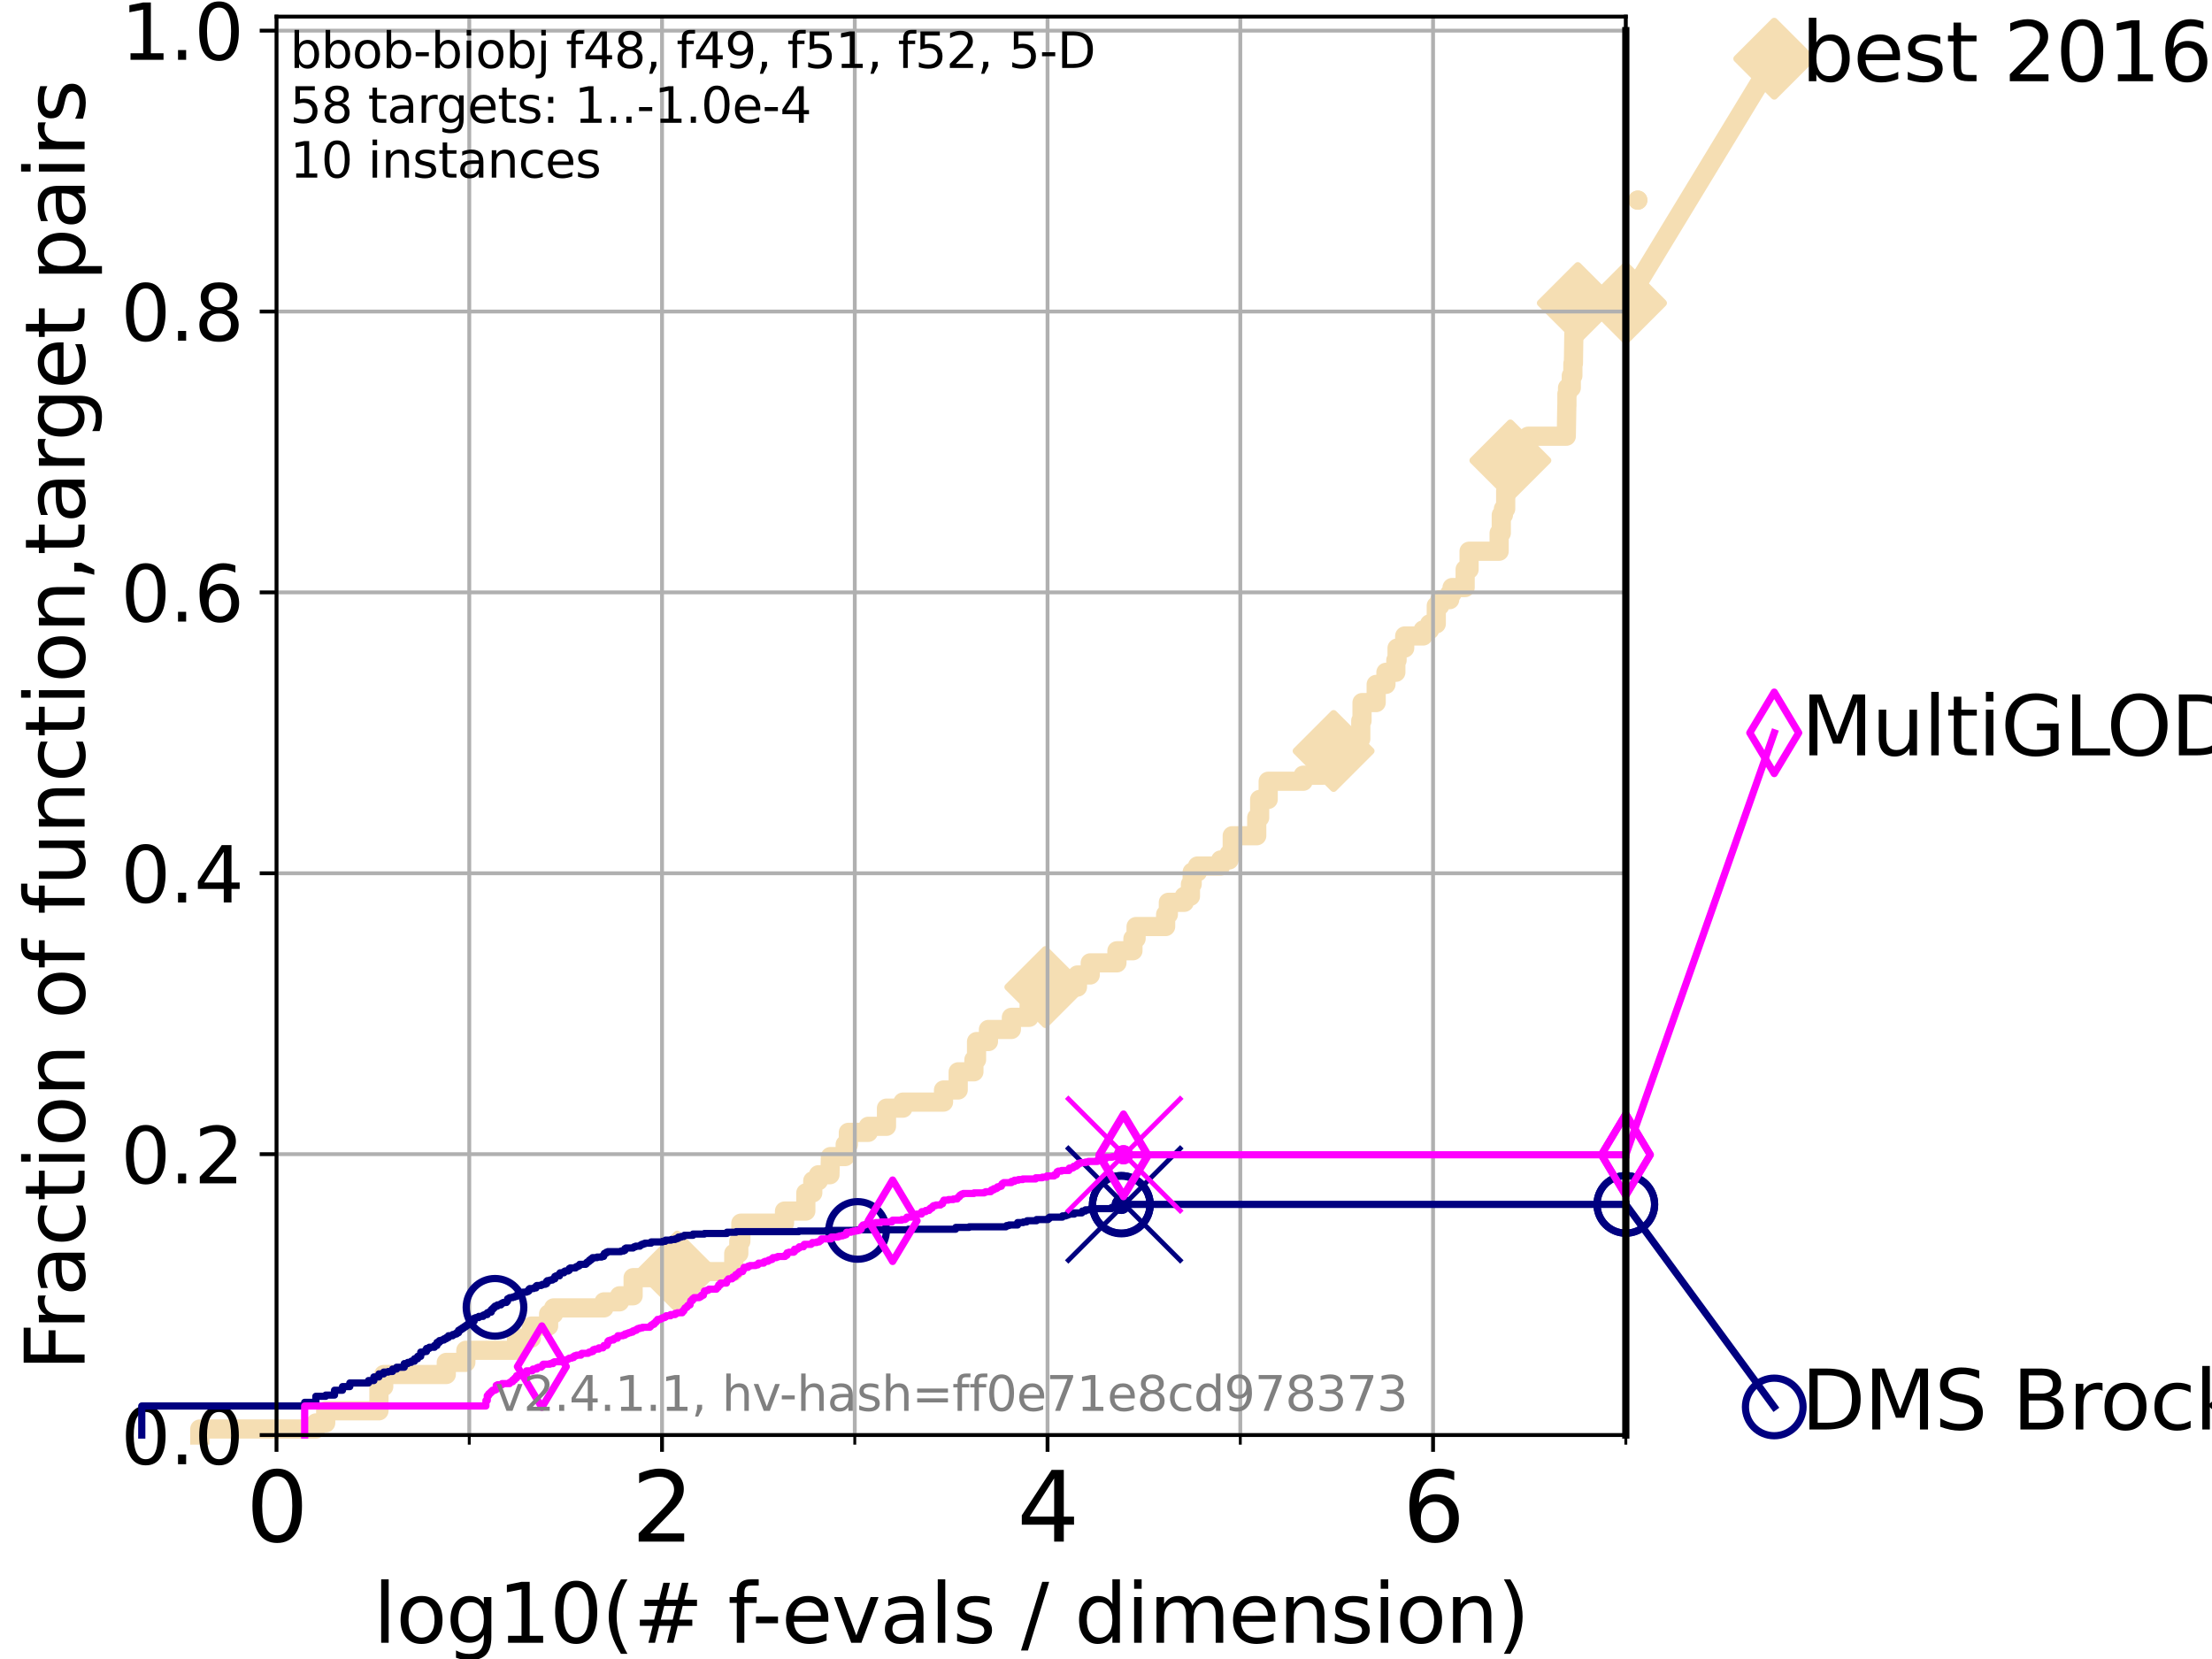 <?xml version="1.0" encoding="utf-8" standalone="no"?>
<!DOCTYPE svg PUBLIC "-//W3C//DTD SVG 1.1//EN"
  "http://www.w3.org/Graphics/SVG/1.1/DTD/svg11.dtd">
<svg height="345.6pt" version="1.1" viewBox="0 0 460.8 345.6" width="460.8pt" xmlns="http://www.w3.org/2000/svg" xmlns:xlink="http://www.w3.org/1999/xlink">
 <defs>
  <style type="text/css">*{stroke-linecap:butt;stroke-linejoin:round;}</style>
 </defs>
 <g id="figure_1">
  <g id="patch_1">
   <path d="M 0 345.6 
L 460.8 345.6 
L 460.8 0 
L 0 0 
z
" style="fill:#ffffff;"/>
  </g>
  <g id="axes_1">
   <g id="patch_2">
    <path d="M 57.6 298.944 
L 338.688 298.944 
L 338.688 3.456 
L 57.6 3.456 
z
" style="fill:#ffffff;"/>
   </g>
   <g id="line2d_1">
    <path d="M 41.621 298.944 
L 41.621 297.683 
L 65.797 297.683 
L 65.797 296.422 
L 67.851 296.422 
L 67.851 293.9 
L 78.942 293.9 
L 78.942 288.856 
L 79.939 288.856 
L 79.939 286.334 
L 92.969 286.334 
L 92.969 283.811 
L 97.044 283.811 
L 97.044 281.289 
L 107.614 281.289 
L 107.614 278.767 
L 110.694 278.767 
L 110.694 276.245 
L 114.284 276.245 
L 114.284 273.723 
L 115.333 273.723 
L 115.333 272.462 
L 125.823 272.462 
L 125.823 271.201 
L 129.06 271.201 
L 129.06 269.94 
L 131.889 269.94 
L 131.889 266.157 
L 141.061 266.157 
L 141.061 264.896 
L 152.856 264.896 
L 152.856 261.113 
L 153.904 261.113 
L 153.904 258.591 
L 154.331 258.591 
L 154.331 254.807 
L 163.429 254.807 
L 163.429 252.285 
L 167.867 252.285 
L 167.867 248.502 
L 169.314 248.502 
L 169.314 245.98 
L 170.5 245.98 
L 170.5 244.719 
L 172.895 244.719 
L 172.989 240.936 
L 176.069 240.936 
L 176.069 238.414 
L 176.729 238.414 
L 176.729 235.892 
L 180.879 235.892 
L 180.879 234.631 
L 184.671 234.631 
L 184.671 230.848 
L 188.102 230.848 
L 188.102 229.587 
L 196.552 229.587 
L 196.552 227.064 
L 199.609 227.064 
L 199.609 223.281 
L 202.882 223.281 
L 202.882 220.759 
L 203.433 220.759 
L 203.433 216.976 
L 205.911 216.976 
L 205.911 214.454 
L 210.69 214.454 
L 210.69 211.932 
L 214.385 211.932 
L 214.385 209.41 
L 217.76 209.41 
L 217.76 205.627 
L 224.456 205.627 
L 224.456 203.105 
L 227.117 203.105 
L 227.117 200.583 
L 232.679 200.583 
L 232.679 198.06 
L 236.011 198.06 
L 236.011 195.538 
L 236.668 195.538 
L 236.668 193.016 
L 242.823 193.016 
L 242.823 190.494 
L 243.391 190.494 
L 243.391 187.972 
L 246.702 187.972 
L 246.702 186.711 
L 247.991 186.711 
L 247.991 184.189 
L 248.353 184.189 
L 248.353 181.667 
L 249.458 181.667 
L 249.458 180.406 
L 254.287 180.406 
L 254.287 179.145 
L 256.044 179.145 
L 256.044 177.884 
L 256.696 177.884 
L 256.696 174.101 
L 261.802 174.101 
L 261.802 170.317 
L 262.41 170.317 
L 262.41 166.534 
L 264.186 166.534 
L 264.186 162.751 
L 271.483 162.751 
L 271.483 161.49 
L 275.566 161.49 
L 275.566 157.707 
L 276.85 157.707 
L 276.85 156.446 
L 277.811 156.446 
L 277.811 155.185 
L 278.987 155.185 
L 278.987 153.924 
L 283.474 153.924 
L 283.474 150.141 
L 283.737 150.141 
L 283.737 146.358 
L 286.683 146.358 
L 286.683 142.574 
L 288.715 142.574 
L 288.715 140.052 
L 290.78 140.052 
L 290.78 137.53 
L 291.035 137.53 
L 291.035 135.008 
L 292.625 135.008 
L 292.625 132.486 
L 296.473 132.486 
L 296.473 131.225 
L 297.817 131.225 
L 297.817 129.964 
L 299.204 129.964 
L 299.204 126.181 
L 299.941 126.181 
L 299.941 124.92 
L 301.995 124.92 
L 301.995 123.659 
L 302.492 123.659 
L 302.492 122.398 
L 305.216 122.398 
L 305.216 118.615 
L 306.039 118.615 
L 306.039 114.831 
L 312.298 114.831 
L 312.298 111.048 
L 312.745 111.048 
L 312.745 107.265 
L 313.189 107.265 
L 313.189 106.004 
L 313.66 106.004 
L 313.66 102.221 
L 313.946 102.221 
L 314.008 98.438 
L 314.64 98.438 
L 314.64 95.916 
L 314.796 95.916 
L 314.796 92.133 
L 318.341 92.133 
L 318.341 90.872 
L 326.287 90.872 
L 326.394 84.566 
L 326.416 84.566 
L 326.416 82.044 
L 326.548 82.044 
L 326.548 80.783 
L 327.329 80.783 
L 327.329 78.261 
L 327.658 78.261 
L 327.658 75.739 
L 327.77 75.739 
L 327.864 69.434 
L 328.119 69.434 
L 328.119 68.173 
L 328.409 68.173 
L 328.409 65.651 
L 328.687 65.651 
L 328.687 63.129 
L 338.688 63.129 
L 338.688 63.129 
" style="fill:none;stroke:#f5deb3;stroke-linecap:square;stroke-width:4;"/>
   </g>
   <g id="line2d_2">
    <defs>
     <path d="M 0 7.778 
L 7.778 0 
L 0 -7.778 
L -7.778 0 
z
" id="m250ffe3cea" style="stroke:#f5deb3;stroke-linejoin:miter;stroke-width:1.5;"/>
    </defs>
    <g>
     <use style="fill:#f5deb3;stroke:#f5deb3;stroke-linejoin:miter;stroke-width:1.5;" x="141.061" xlink:href="#m250ffe3cea" y="264.896"/>
     <use style="fill:#f5deb3;stroke:#f5deb3;stroke-linejoin:miter;stroke-width:1.5;" x="217.76" xlink:href="#m250ffe3cea" y="205.627"/>
     <use style="fill:#f5deb3;stroke:#f5deb3;stroke-linejoin:miter;stroke-width:1.5;" x="277.811" xlink:href="#m250ffe3cea" y="156.446"/>
     <use style="fill:#f5deb3;stroke:#f5deb3;stroke-linejoin:miter;stroke-width:1.5;" x="314.64" xlink:href="#m250ffe3cea" y="95.916"/>
     <use style="fill:#f5deb3;stroke:#f5deb3;stroke-linejoin:miter;stroke-width:1.5;" x="328.687" xlink:href="#m250ffe3cea" y="63.129"/>
     <use style="fill:#f5deb3;stroke:#f5deb3;stroke-linejoin:miter;stroke-width:1.5;" x="338.688" xlink:href="#m250ffe3cea" y="63.129"/>
    </g>
   </g>
   <g id="line2d_3">
    <path style="fill:none;stroke:#f5deb3;stroke-linecap:square;stroke-width:4;"/>
    <g/>
   </g>
   <g id="line2d_4">
    <path d="M 338.688 63.129 
L 369.608 12.233 
" style="fill:none;stroke:#f5deb3;stroke-linecap:square;stroke-width:4;"/>
    <g>
     <use style="fill:#f5deb3;stroke:#f5deb3;stroke-linejoin:miter;stroke-width:1.5;" x="338.688" xlink:href="#m250ffe3cea" y="63.129"/>
     <use style="fill:#f5deb3;stroke:#f5deb3;stroke-linejoin:miter;stroke-width:1.5;" x="369.608" xlink:href="#m250ffe3cea" y="12.233"/>
    </g>
   </g>
   <g id="matplotlib.axis_1">
    <g id="xtick_1">
     <g id="line2d_5">
      <path clip-path="url(#pa8815875e9)" d="M 57.6 298.944 
L 57.6 3.456 
" style="fill:none;stroke:#b0b0b0;stroke-linecap:square;stroke-width:0.8;"/>
     </g>
     <g id="line2d_6">
      <defs>
       <path d="M 0 0 
L 0 3.5 
" id="m79f9a39650" style="stroke:#000000;stroke-width:0.8;"/>
      </defs>
      <g>
       <use style="stroke:#000000;stroke-width:0.8;" x="57.6" xlink:href="#m79f9a39650" y="298.944"/>
      </g>
     </g>
     <g id="text_1">
      <!-- 0 -->
      <g transform="translate(51.237 321.141)scale(0.2 -0.2)">
       <defs>
        <path d="M 2034 4250 
Q 1547 4250 1301 3770 
Q 1056 3291 1056 2328 
Q 1056 1369 1301 889 
Q 1547 409 2034 409 
Q 2525 409 2770 889 
Q 3016 1369 3016 2328 
Q 3016 3291 2770 3770 
Q 2525 4250 2034 4250 
z
M 2034 4750 
Q 2819 4750 3233 4129 
Q 3647 3509 3647 2328 
Q 3647 1150 3233 529 
Q 2819 -91 2034 -91 
Q 1250 -91 836 529 
Q 422 1150 422 2328 
Q 422 3509 836 4129 
Q 1250 4750 2034 4750 
z
" id="DejaVuSans-30" transform="scale(0.016)"/>
       </defs>
       <use xlink:href="#DejaVuSans-30"/>
      </g>
     </g>
    </g>
    <g id="xtick_2">
     <g id="line2d_7">
      <path clip-path="url(#pa8815875e9)" d="M 137.911 298.944 
L 137.911 3.456 
" style="fill:none;stroke:#b0b0b0;stroke-linecap:square;stroke-width:0.8;"/>
     </g>
     <g id="line2d_8">
      <g>
       <use style="stroke:#000000;stroke-width:0.8;" x="137.911" xlink:href="#m79f9a39650" y="298.944"/>
      </g>
     </g>
     <g id="text_2">
      <!-- 2 -->
      <g transform="translate(131.548 321.141)scale(0.2 -0.2)">
       <defs>
        <path d="M 1228 531 
L 3431 531 
L 3431 0 
L 469 0 
L 469 531 
Q 828 903 1448 1529 
Q 2069 2156 2228 2338 
Q 2531 2678 2651 2914 
Q 2772 3150 2772 3378 
Q 2772 3750 2511 3984 
Q 2250 4219 1831 4219 
Q 1534 4219 1204 4116 
Q 875 4013 500 3803 
L 500 4441 
Q 881 4594 1212 4672 
Q 1544 4750 1819 4750 
Q 2544 4750 2975 4387 
Q 3406 4025 3406 3419 
Q 3406 3131 3298 2873 
Q 3191 2616 2906 2266 
Q 2828 2175 2409 1742 
Q 1991 1309 1228 531 
z
" id="DejaVuSans-32" transform="scale(0.016)"/>
       </defs>
       <use xlink:href="#DejaVuSans-32"/>
      </g>
     </g>
    </g>
    <g id="xtick_3">
     <g id="line2d_9">
      <path clip-path="url(#pa8815875e9)" d="M 218.222 298.944 
L 218.222 3.456 
" style="fill:none;stroke:#b0b0b0;stroke-linecap:square;stroke-width:0.8;"/>
     </g>
     <g id="line2d_10">
      <g>
       <use style="stroke:#000000;stroke-width:0.8;" x="218.222" xlink:href="#m79f9a39650" y="298.944"/>
      </g>
     </g>
     <g id="text_3">
      <!-- 4 -->
      <g transform="translate(211.859 321.141)scale(0.2 -0.2)">
       <defs>
        <path d="M 2419 4116 
L 825 1625 
L 2419 1625 
L 2419 4116 
z
M 2253 4666 
L 3047 4666 
L 3047 1625 
L 3713 1625 
L 3713 1100 
L 3047 1100 
L 3047 0 
L 2419 0 
L 2419 1100 
L 313 1100 
L 313 1709 
L 2253 4666 
z
" id="DejaVuSans-34" transform="scale(0.016)"/>
       </defs>
       <use xlink:href="#DejaVuSans-34"/>
      </g>
     </g>
    </g>
    <g id="xtick_4">
     <g id="line2d_11">
      <path clip-path="url(#pa8815875e9)" d="M 298.533 298.944 
L 298.533 3.456 
" style="fill:none;stroke:#b0b0b0;stroke-linecap:square;stroke-width:0.8;"/>
     </g>
     <g id="line2d_12">
      <g>
       <use style="stroke:#000000;stroke-width:0.8;" x="298.533" xlink:href="#m79f9a39650" y="298.944"/>
      </g>
     </g>
     <g id="text_4">
      <!-- 6 -->
      <g transform="translate(292.17 321.141)scale(0.2 -0.2)">
       <defs>
        <path d="M 2113 2584 
Q 1688 2584 1439 2293 
Q 1191 2003 1191 1497 
Q 1191 994 1439 701 
Q 1688 409 2113 409 
Q 2538 409 2786 701 
Q 3034 994 3034 1497 
Q 3034 2003 2786 2293 
Q 2538 2584 2113 2584 
z
M 3366 4563 
L 3366 3988 
Q 3128 4100 2886 4159 
Q 2644 4219 2406 4219 
Q 1781 4219 1451 3797 
Q 1122 3375 1075 2522 
Q 1259 2794 1537 2939 
Q 1816 3084 2150 3084 
Q 2853 3084 3261 2657 
Q 3669 2231 3669 1497 
Q 3669 778 3244 343 
Q 2819 -91 2113 -91 
Q 1303 -91 875 529 
Q 447 1150 447 2328 
Q 447 3434 972 4092 
Q 1497 4750 2381 4750 
Q 2619 4750 2861 4703 
Q 3103 4656 3366 4563 
z
" id="DejaVuSans-36" transform="scale(0.016)"/>
       </defs>
       <use xlink:href="#DejaVuSans-36"/>
      </g>
     </g>
    </g>
    <g id="xtick_5">
     <g id="line2d_13">
      <path clip-path="url(#pa8815875e9)" d="M 97.755 298.944 
L 97.755 3.456 
" style="fill:none;stroke:#b0b0b0;stroke-linecap:square;stroke-width:0.8;"/>
     </g>
     <g id="line2d_14">
      <defs>
       <path d="M 0 0 
L 0 2 
" id="m62f6480deb" style="stroke:#000000;stroke-width:0.6;"/>
      </defs>
      <g>
       <use style="stroke:#000000;stroke-width:0.6;" x="97.755" xlink:href="#m62f6480deb" y="298.944"/>
      </g>
     </g>
    </g>
    <g id="xtick_6">
     <g id="line2d_15">
      <path clip-path="url(#pa8815875e9)" d="M 178.066 298.944 
L 178.066 3.456 
" style="fill:none;stroke:#b0b0b0;stroke-linecap:square;stroke-width:0.8;"/>
     </g>
     <g id="line2d_16">
      <g>
       <use style="stroke:#000000;stroke-width:0.6;" x="178.066" xlink:href="#m62f6480deb" y="298.944"/>
      </g>
     </g>
    </g>
    <g id="xtick_7">
     <g id="line2d_17">
      <path clip-path="url(#pa8815875e9)" d="M 258.377 298.944 
L 258.377 3.456 
" style="fill:none;stroke:#b0b0b0;stroke-linecap:square;stroke-width:0.8;"/>
     </g>
     <g id="line2d_18">
      <g>
       <use style="stroke:#000000;stroke-width:0.6;" x="258.377" xlink:href="#m62f6480deb" y="298.944"/>
      </g>
     </g>
    </g>
    <g id="xtick_8">
     <g id="line2d_19">
      <path clip-path="url(#pa8815875e9)" d="M 338.688 298.944 
L 338.688 3.456 
" style="fill:none;stroke:#b0b0b0;stroke-linecap:square;stroke-width:0.8;"/>
     </g>
     <g id="line2d_20">
      <g>
       <use style="stroke:#000000;stroke-width:0.6;" x="338.688" xlink:href="#m62f6480deb" y="298.944"/>
      </g>
     </g>
    </g>
    <g id="text_5">
     <!-- log10(# f-evals / dimension) -->
     <g transform="translate(77.764 342.218)scale(0.17 -0.17)">
      <defs>
       <path d="M 603 4863 
L 1178 4863 
L 1178 0 
L 603 0 
L 603 4863 
z
" id="DejaVuSans-6c" transform="scale(0.016)"/>
       <path d="M 1959 3097 
Q 1497 3097 1228 2736 
Q 959 2375 959 1747 
Q 959 1119 1226 758 
Q 1494 397 1959 397 
Q 2419 397 2687 759 
Q 2956 1122 2956 1747 
Q 2956 2369 2687 2733 
Q 2419 3097 1959 3097 
z
M 1959 3584 
Q 2709 3584 3137 3096 
Q 3566 2609 3566 1747 
Q 3566 888 3137 398 
Q 2709 -91 1959 -91 
Q 1206 -91 779 398 
Q 353 888 353 1747 
Q 353 2609 779 3096 
Q 1206 3584 1959 3584 
z
" id="DejaVuSans-6f" transform="scale(0.016)"/>
       <path d="M 2906 1791 
Q 2906 2416 2648 2759 
Q 2391 3103 1925 3103 
Q 1463 3103 1205 2759 
Q 947 2416 947 1791 
Q 947 1169 1205 825 
Q 1463 481 1925 481 
Q 2391 481 2648 825 
Q 2906 1169 2906 1791 
z
M 3481 434 
Q 3481 -459 3084 -895 
Q 2688 -1331 1869 -1331 
Q 1566 -1331 1297 -1286 
Q 1028 -1241 775 -1147 
L 775 -588 
Q 1028 -725 1275 -790 
Q 1522 -856 1778 -856 
Q 2344 -856 2625 -561 
Q 2906 -266 2906 331 
L 2906 616 
Q 2728 306 2450 153 
Q 2172 0 1784 0 
Q 1141 0 747 490 
Q 353 981 353 1791 
Q 353 2603 747 3093 
Q 1141 3584 1784 3584 
Q 2172 3584 2450 3431 
Q 2728 3278 2906 2969 
L 2906 3500 
L 3481 3500 
L 3481 434 
z
" id="DejaVuSans-67" transform="scale(0.016)"/>
       <path d="M 794 531 
L 1825 531 
L 1825 4091 
L 703 3866 
L 703 4441 
L 1819 4666 
L 2450 4666 
L 2450 531 
L 3481 531 
L 3481 0 
L 794 0 
L 794 531 
z
" id="DejaVuSans-31" transform="scale(0.016)"/>
       <path d="M 1984 4856 
Q 1566 4138 1362 3434 
Q 1159 2731 1159 2009 
Q 1159 1288 1364 580 
Q 1569 -128 1984 -844 
L 1484 -844 
Q 1016 -109 783 600 
Q 550 1309 550 2009 
Q 550 2706 781 3412 
Q 1013 4119 1484 4856 
L 1984 4856 
z
" id="DejaVuSans-28" transform="scale(0.016)"/>
       <path d="M 3272 2816 
L 2363 2816 
L 2100 1772 
L 3016 1772 
L 3272 2816 
z
M 2803 4594 
L 2478 3297 
L 3391 3297 
L 3719 4594 
L 4219 4594 
L 3897 3297 
L 4872 3297 
L 4872 2816 
L 3775 2816 
L 3519 1772 
L 4513 1772 
L 4513 1294 
L 3397 1294 
L 3072 0 
L 2572 0 
L 2894 1294 
L 1978 1294 
L 1656 0 
L 1153 0 
L 1478 1294 
L 494 1294 
L 494 1772 
L 1594 1772 
L 1856 2816 
L 850 2816 
L 850 3297 
L 1978 3297 
L 2297 4594 
L 2803 4594 
z
" id="DejaVuSans-23" transform="scale(0.016)"/>
       <path id="DejaVuSans-20" transform="scale(0.016)"/>
       <path d="M 2375 4863 
L 2375 4384 
L 1825 4384 
Q 1516 4384 1395 4259 
Q 1275 4134 1275 3809 
L 1275 3500 
L 2222 3500 
L 2222 3053 
L 1275 3053 
L 1275 0 
L 697 0 
L 697 3053 
L 147 3053 
L 147 3500 
L 697 3500 
L 697 3744 
Q 697 4328 969 4595 
Q 1241 4863 1831 4863 
L 2375 4863 
z
" id="DejaVuSans-66" transform="scale(0.016)"/>
       <path d="M 313 2009 
L 1997 2009 
L 1997 1497 
L 313 1497 
L 313 2009 
z
" id="DejaVuSans-2d" transform="scale(0.016)"/>
       <path d="M 3597 1894 
L 3597 1613 
L 953 1613 
Q 991 1019 1311 708 
Q 1631 397 2203 397 
Q 2534 397 2845 478 
Q 3156 559 3463 722 
L 3463 178 
Q 3153 47 2828 -22 
Q 2503 -91 2169 -91 
Q 1331 -91 842 396 
Q 353 884 353 1716 
Q 353 2575 817 3079 
Q 1281 3584 2069 3584 
Q 2775 3584 3186 3129 
Q 3597 2675 3597 1894 
z
M 3022 2063 
Q 3016 2534 2758 2815 
Q 2500 3097 2075 3097 
Q 1594 3097 1305 2825 
Q 1016 2553 972 2059 
L 3022 2063 
z
" id="DejaVuSans-65" transform="scale(0.016)"/>
       <path d="M 191 3500 
L 800 3500 
L 1894 563 
L 2988 3500 
L 3597 3500 
L 2284 0 
L 1503 0 
L 191 3500 
z
" id="DejaVuSans-76" transform="scale(0.016)"/>
       <path d="M 2194 1759 
Q 1497 1759 1228 1600 
Q 959 1441 959 1056 
Q 959 750 1161 570 
Q 1363 391 1709 391 
Q 2188 391 2477 730 
Q 2766 1069 2766 1631 
L 2766 1759 
L 2194 1759 
z
M 3341 1997 
L 3341 0 
L 2766 0 
L 2766 531 
Q 2569 213 2275 61 
Q 1981 -91 1556 -91 
Q 1019 -91 701 211 
Q 384 513 384 1019 
Q 384 1609 779 1909 
Q 1175 2209 1959 2209 
L 2766 2209 
L 2766 2266 
Q 2766 2663 2505 2880 
Q 2244 3097 1772 3097 
Q 1472 3097 1187 3025 
Q 903 2953 641 2809 
L 641 3341 
Q 956 3463 1253 3523 
Q 1550 3584 1831 3584 
Q 2591 3584 2966 3190 
Q 3341 2797 3341 1997 
z
" id="DejaVuSans-61" transform="scale(0.016)"/>
       <path d="M 2834 3397 
L 2834 2853 
Q 2591 2978 2328 3040 
Q 2066 3103 1784 3103 
Q 1356 3103 1142 2972 
Q 928 2841 928 2578 
Q 928 2378 1081 2264 
Q 1234 2150 1697 2047 
L 1894 2003 
Q 2506 1872 2764 1633 
Q 3022 1394 3022 966 
Q 3022 478 2636 193 
Q 2250 -91 1575 -91 
Q 1294 -91 989 -36 
Q 684 19 347 128 
L 347 722 
Q 666 556 975 473 
Q 1284 391 1588 391 
Q 1994 391 2212 530 
Q 2431 669 2431 922 
Q 2431 1156 2273 1281 
Q 2116 1406 1581 1522 
L 1381 1569 
Q 847 1681 609 1914 
Q 372 2147 372 2553 
Q 372 3047 722 3315 
Q 1072 3584 1716 3584 
Q 2034 3584 2315 3537 
Q 2597 3491 2834 3397 
z
" id="DejaVuSans-73" transform="scale(0.016)"/>
       <path d="M 1625 4666 
L 2156 4666 
L 531 -594 
L 0 -594 
L 1625 4666 
z
" id="DejaVuSans-2f" transform="scale(0.016)"/>
       <path d="M 2906 2969 
L 2906 4863 
L 3481 4863 
L 3481 0 
L 2906 0 
L 2906 525 
Q 2725 213 2448 61 
Q 2172 -91 1784 -91 
Q 1150 -91 751 415 
Q 353 922 353 1747 
Q 353 2572 751 3078 
Q 1150 3584 1784 3584 
Q 2172 3584 2448 3432 
Q 2725 3281 2906 2969 
z
M 947 1747 
Q 947 1113 1208 752 
Q 1469 391 1925 391 
Q 2381 391 2643 752 
Q 2906 1113 2906 1747 
Q 2906 2381 2643 2742 
Q 2381 3103 1925 3103 
Q 1469 3103 1208 2742 
Q 947 2381 947 1747 
z
" id="DejaVuSans-64" transform="scale(0.016)"/>
       <path d="M 603 3500 
L 1178 3500 
L 1178 0 
L 603 0 
L 603 3500 
z
M 603 4863 
L 1178 4863 
L 1178 4134 
L 603 4134 
L 603 4863 
z
" id="DejaVuSans-69" transform="scale(0.016)"/>
       <path d="M 3328 2828 
Q 3544 3216 3844 3400 
Q 4144 3584 4550 3584 
Q 5097 3584 5394 3201 
Q 5691 2819 5691 2113 
L 5691 0 
L 5113 0 
L 5113 2094 
Q 5113 2597 4934 2840 
Q 4756 3084 4391 3084 
Q 3944 3084 3684 2787 
Q 3425 2491 3425 1978 
L 3425 0 
L 2847 0 
L 2847 2094 
Q 2847 2600 2669 2842 
Q 2491 3084 2119 3084 
Q 1678 3084 1418 2786 
Q 1159 2488 1159 1978 
L 1159 0 
L 581 0 
L 581 3500 
L 1159 3500 
L 1159 2956 
Q 1356 3278 1631 3431 
Q 1906 3584 2284 3584 
Q 2666 3584 2933 3390 
Q 3200 3197 3328 2828 
z
" id="DejaVuSans-6d" transform="scale(0.016)"/>
       <path d="M 3513 2113 
L 3513 0 
L 2938 0 
L 2938 2094 
Q 2938 2591 2744 2837 
Q 2550 3084 2163 3084 
Q 1697 3084 1428 2787 
Q 1159 2491 1159 1978 
L 1159 0 
L 581 0 
L 581 3500 
L 1159 3500 
L 1159 2956 
Q 1366 3272 1645 3428 
Q 1925 3584 2291 3584 
Q 2894 3584 3203 3211 
Q 3513 2838 3513 2113 
z
" id="DejaVuSans-6e" transform="scale(0.016)"/>
       <path d="M 513 4856 
L 1013 4856 
Q 1481 4119 1714 3412 
Q 1947 2706 1947 2009 
Q 1947 1309 1714 600 
Q 1481 -109 1013 -844 
L 513 -844 
Q 928 -128 1133 580 
Q 1338 1288 1338 2009 
Q 1338 2731 1133 3434 
Q 928 4138 513 4856 
z
" id="DejaVuSans-29" transform="scale(0.016)"/>
      </defs>
      <use xlink:href="#DejaVuSans-6c"/>
      <use x="27.783" xlink:href="#DejaVuSans-6f"/>
      <use x="88.965" xlink:href="#DejaVuSans-67"/>
      <use x="152.441" xlink:href="#DejaVuSans-31"/>
      <use x="216.064" xlink:href="#DejaVuSans-30"/>
      <use x="279.688" xlink:href="#DejaVuSans-28"/>
      <use x="318.701" xlink:href="#DejaVuSans-23"/>
      <use x="402.49" xlink:href="#DejaVuSans-20"/>
      <use x="434.277" xlink:href="#DejaVuSans-66"/>
      <use x="463.982" xlink:href="#DejaVuSans-2d"/>
      <use x="500.066" xlink:href="#DejaVuSans-65"/>
      <use x="561.59" xlink:href="#DejaVuSans-76"/>
      <use x="620.77" xlink:href="#DejaVuSans-61"/>
      <use x="682.049" xlink:href="#DejaVuSans-6c"/>
      <use x="709.832" xlink:href="#DejaVuSans-73"/>
      <use x="761.932" xlink:href="#DejaVuSans-20"/>
      <use x="793.719" xlink:href="#DejaVuSans-2f"/>
      <use x="827.41" xlink:href="#DejaVuSans-20"/>
      <use x="859.197" xlink:href="#DejaVuSans-64"/>
      <use x="922.674" xlink:href="#DejaVuSans-69"/>
      <use x="950.457" xlink:href="#DejaVuSans-6d"/>
      <use x="1047.869" xlink:href="#DejaVuSans-65"/>
      <use x="1109.393" xlink:href="#DejaVuSans-6e"/>
      <use x="1172.771" xlink:href="#DejaVuSans-73"/>
      <use x="1224.871" xlink:href="#DejaVuSans-69"/>
      <use x="1252.654" xlink:href="#DejaVuSans-6f"/>
      <use x="1313.836" xlink:href="#DejaVuSans-6e"/>
      <use x="1377.215" xlink:href="#DejaVuSans-29"/>
     </g>
    </g>
   </g>
   <g id="matplotlib.axis_2">
    <g id="ytick_1">
     <g id="line2d_21">
      <path clip-path="url(#pa8815875e9)" d="M 57.6 298.944 
L 338.688 298.944 
" style="fill:none;stroke:#b0b0b0;stroke-linecap:square;stroke-width:0.8;"/>
     </g>
     <g id="line2d_22">
      <defs>
       <path d="M 0 0 
L -3.5 0 
" id="m6c8008b5f2" style="stroke:#000000;stroke-width:0.8;"/>
      </defs>
      <g>
       <use style="stroke:#000000;stroke-width:0.8;" x="57.6" xlink:href="#m6c8008b5f2" y="298.944"/>
      </g>
     </g>
     <g id="text_6">
      <!-- 0.0 -->
      <g transform="translate(25.155 305.023)scale(0.16 -0.16)">
       <defs>
        <path d="M 684 794 
L 1344 794 
L 1344 0 
L 684 0 
L 684 794 
z
" id="DejaVuSans-2e" transform="scale(0.016)"/>
       </defs>
       <use xlink:href="#DejaVuSans-30"/>
       <use x="63.623" xlink:href="#DejaVuSans-2e"/>
       <use x="95.41" xlink:href="#DejaVuSans-30"/>
      </g>
     </g>
    </g>
    <g id="ytick_2">
     <g id="line2d_23">
      <path clip-path="url(#pa8815875e9)" d="M 57.6 240.432 
L 338.688 240.432 
" style="fill:none;stroke:#b0b0b0;stroke-linecap:square;stroke-width:0.8;"/>
     </g>
     <g id="line2d_24">
      <g>
       <use style="stroke:#000000;stroke-width:0.8;" x="57.6" xlink:href="#m6c8008b5f2" y="240.432"/>
      </g>
     </g>
     <g id="text_7">
      <!-- 0.2 -->
      <g transform="translate(25.155 246.51)scale(0.16 -0.16)">
       <use xlink:href="#DejaVuSans-30"/>
       <use x="63.623" xlink:href="#DejaVuSans-2e"/>
       <use x="95.41" xlink:href="#DejaVuSans-32"/>
      </g>
     </g>
    </g>
    <g id="ytick_3">
     <g id="line2d_25">
      <path clip-path="url(#pa8815875e9)" d="M 57.6 181.919 
L 338.688 181.919 
" style="fill:none;stroke:#b0b0b0;stroke-linecap:square;stroke-width:0.8;"/>
     </g>
     <g id="line2d_26">
      <g>
       <use style="stroke:#000000;stroke-width:0.8;" x="57.6" xlink:href="#m6c8008b5f2" y="181.919"/>
      </g>
     </g>
     <g id="text_8">
      <!-- 0.4 -->
      <g transform="translate(25.155 187.998)scale(0.16 -0.16)">
       <use xlink:href="#DejaVuSans-30"/>
       <use x="63.623" xlink:href="#DejaVuSans-2e"/>
       <use x="95.41" xlink:href="#DejaVuSans-34"/>
      </g>
     </g>
    </g>
    <g id="ytick_4">
     <g id="line2d_27">
      <path clip-path="url(#pa8815875e9)" d="M 57.6 123.407 
L 338.688 123.407 
" style="fill:none;stroke:#b0b0b0;stroke-linecap:square;stroke-width:0.8;"/>
     </g>
     <g id="line2d_28">
      <g>
       <use style="stroke:#000000;stroke-width:0.8;" x="57.6" xlink:href="#m6c8008b5f2" y="123.407"/>
      </g>
     </g>
     <g id="text_9">
      <!-- 0.6 -->
      <g transform="translate(25.155 129.485)scale(0.16 -0.16)">
       <use xlink:href="#DejaVuSans-30"/>
       <use x="63.623" xlink:href="#DejaVuSans-2e"/>
       <use x="95.41" xlink:href="#DejaVuSans-36"/>
      </g>
     </g>
    </g>
    <g id="ytick_5">
     <g id="line2d_29">
      <path clip-path="url(#pa8815875e9)" d="M 57.6 64.894 
L 338.688 64.894 
" style="fill:none;stroke:#b0b0b0;stroke-linecap:square;stroke-width:0.8;"/>
     </g>
     <g id="line2d_30">
      <g>
       <use style="stroke:#000000;stroke-width:0.8;" x="57.6" xlink:href="#m6c8008b5f2" y="64.894"/>
      </g>
     </g>
     <g id="text_10">
      <!-- 0.8 -->
      <g transform="translate(25.155 70.973)scale(0.16 -0.16)">
       <defs>
        <path d="M 2034 2216 
Q 1584 2216 1326 1975 
Q 1069 1734 1069 1313 
Q 1069 891 1326 650 
Q 1584 409 2034 409 
Q 2484 409 2743 651 
Q 3003 894 3003 1313 
Q 3003 1734 2745 1975 
Q 2488 2216 2034 2216 
z
M 1403 2484 
Q 997 2584 770 2862 
Q 544 3141 544 3541 
Q 544 4100 942 4425 
Q 1341 4750 2034 4750 
Q 2731 4750 3128 4425 
Q 3525 4100 3525 3541 
Q 3525 3141 3298 2862 
Q 3072 2584 2669 2484 
Q 3125 2378 3379 2068 
Q 3634 1759 3634 1313 
Q 3634 634 3220 271 
Q 2806 -91 2034 -91 
Q 1263 -91 848 271 
Q 434 634 434 1313 
Q 434 1759 690 2068 
Q 947 2378 1403 2484 
z
M 1172 3481 
Q 1172 3119 1398 2916 
Q 1625 2713 2034 2713 
Q 2441 2713 2670 2916 
Q 2900 3119 2900 3481 
Q 2900 3844 2670 4047 
Q 2441 4250 2034 4250 
Q 1625 4250 1398 4047 
Q 1172 3844 1172 3481 
z
" id="DejaVuSans-38" transform="scale(0.016)"/>
       </defs>
       <use xlink:href="#DejaVuSans-30"/>
       <use x="63.623" xlink:href="#DejaVuSans-2e"/>
       <use x="95.41" xlink:href="#DejaVuSans-38"/>
      </g>
     </g>
    </g>
    <g id="ytick_6">
     <g id="line2d_31">
      <path clip-path="url(#pa8815875e9)" d="M 57.6 6.382 
L 338.688 6.382 
" style="fill:none;stroke:#b0b0b0;stroke-linecap:square;stroke-width:0.8;"/>
     </g>
     <g id="line2d_32">
      <g>
       <use style="stroke:#000000;stroke-width:0.8;" x="57.6" xlink:href="#m6c8008b5f2" y="6.382"/>
      </g>
     </g>
     <g id="text_11">
      <!-- 1.0 -->
      <g transform="translate(25.155 12.46)scale(0.16 -0.16)">
       <use xlink:href="#DejaVuSans-31"/>
       <use x="63.623" xlink:href="#DejaVuSans-2e"/>
       <use x="95.41" xlink:href="#DejaVuSans-30"/>
      </g>
     </g>
    </g>
    <g id="text_12">
     <!-- Fraction of function,target pairs -->
     <g transform="translate(17.62 285.585)rotate(-90)scale(0.17 -0.17)">
      <defs>
       <path d="M 628 4666 
L 3309 4666 
L 3309 4134 
L 1259 4134 
L 1259 2759 
L 3109 2759 
L 3109 2228 
L 1259 2228 
L 1259 0 
L 628 0 
L 628 4666 
z
" id="DejaVuSans-46" transform="scale(0.016)"/>
       <path d="M 2631 2963 
Q 2534 3019 2420 3045 
Q 2306 3072 2169 3072 
Q 1681 3072 1420 2755 
Q 1159 2438 1159 1844 
L 1159 0 
L 581 0 
L 581 3500 
L 1159 3500 
L 1159 2956 
Q 1341 3275 1631 3429 
Q 1922 3584 2338 3584 
Q 2397 3584 2469 3576 
Q 2541 3569 2628 3553 
L 2631 2963 
z
" id="DejaVuSans-72" transform="scale(0.016)"/>
       <path d="M 3122 3366 
L 3122 2828 
Q 2878 2963 2633 3030 
Q 2388 3097 2138 3097 
Q 1578 3097 1268 2742 
Q 959 2388 959 1747 
Q 959 1106 1268 751 
Q 1578 397 2138 397 
Q 2388 397 2633 464 
Q 2878 531 3122 666 
L 3122 134 
Q 2881 22 2623 -34 
Q 2366 -91 2075 -91 
Q 1284 -91 818 406 
Q 353 903 353 1747 
Q 353 2603 823 3093 
Q 1294 3584 2113 3584 
Q 2378 3584 2631 3529 
Q 2884 3475 3122 3366 
z
" id="DejaVuSans-63" transform="scale(0.016)"/>
       <path d="M 1172 4494 
L 1172 3500 
L 2356 3500 
L 2356 3053 
L 1172 3053 
L 1172 1153 
Q 1172 725 1289 603 
Q 1406 481 1766 481 
L 2356 481 
L 2356 0 
L 1766 0 
Q 1100 0 847 248 
Q 594 497 594 1153 
L 594 3053 
L 172 3053 
L 172 3500 
L 594 3500 
L 594 4494 
L 1172 4494 
z
" id="DejaVuSans-74" transform="scale(0.016)"/>
       <path d="M 544 1381 
L 544 3500 
L 1119 3500 
L 1119 1403 
Q 1119 906 1312 657 
Q 1506 409 1894 409 
Q 2359 409 2629 706 
Q 2900 1003 2900 1516 
L 2900 3500 
L 3475 3500 
L 3475 0 
L 2900 0 
L 2900 538 
Q 2691 219 2414 64 
Q 2138 -91 1772 -91 
Q 1169 -91 856 284 
Q 544 659 544 1381 
z
M 1991 3584 
L 1991 3584 
z
" id="DejaVuSans-75" transform="scale(0.016)"/>
       <path d="M 750 794 
L 1409 794 
L 1409 256 
L 897 -744 
L 494 -744 
L 750 256 
L 750 794 
z
" id="DejaVuSans-2c" transform="scale(0.016)"/>
       <path d="M 1159 525 
L 1159 -1331 
L 581 -1331 
L 581 3500 
L 1159 3500 
L 1159 2969 
Q 1341 3281 1617 3432 
Q 1894 3584 2278 3584 
Q 2916 3584 3314 3078 
Q 3713 2572 3713 1747 
Q 3713 922 3314 415 
Q 2916 -91 2278 -91 
Q 1894 -91 1617 61 
Q 1341 213 1159 525 
z
M 3116 1747 
Q 3116 2381 2855 2742 
Q 2594 3103 2138 3103 
Q 1681 3103 1420 2742 
Q 1159 2381 1159 1747 
Q 1159 1113 1420 752 
Q 1681 391 2138 391 
Q 2594 391 2855 752 
Q 3116 1113 3116 1747 
z
" id="DejaVuSans-70" transform="scale(0.016)"/>
      </defs>
      <use xlink:href="#DejaVuSans-46"/>
      <use x="50.27" xlink:href="#DejaVuSans-72"/>
      <use x="91.383" xlink:href="#DejaVuSans-61"/>
      <use x="152.662" xlink:href="#DejaVuSans-63"/>
      <use x="207.643" xlink:href="#DejaVuSans-74"/>
      <use x="246.852" xlink:href="#DejaVuSans-69"/>
      <use x="274.635" xlink:href="#DejaVuSans-6f"/>
      <use x="335.816" xlink:href="#DejaVuSans-6e"/>
      <use x="399.195" xlink:href="#DejaVuSans-20"/>
      <use x="430.982" xlink:href="#DejaVuSans-6f"/>
      <use x="492.164" xlink:href="#DejaVuSans-66"/>
      <use x="527.369" xlink:href="#DejaVuSans-20"/>
      <use x="559.156" xlink:href="#DejaVuSans-66"/>
      <use x="594.361" xlink:href="#DejaVuSans-75"/>
      <use x="657.74" xlink:href="#DejaVuSans-6e"/>
      <use x="721.119" xlink:href="#DejaVuSans-63"/>
      <use x="776.1" xlink:href="#DejaVuSans-74"/>
      <use x="815.309" xlink:href="#DejaVuSans-69"/>
      <use x="843.092" xlink:href="#DejaVuSans-6f"/>
      <use x="904.273" xlink:href="#DejaVuSans-6e"/>
      <use x="967.652" xlink:href="#DejaVuSans-2c"/>
      <use x="999.439" xlink:href="#DejaVuSans-74"/>
      <use x="1038.648" xlink:href="#DejaVuSans-61"/>
      <use x="1099.928" xlink:href="#DejaVuSans-72"/>
      <use x="1139.291" xlink:href="#DejaVuSans-67"/>
      <use x="1202.768" xlink:href="#DejaVuSans-65"/>
      <use x="1264.291" xlink:href="#DejaVuSans-74"/>
      <use x="1303.5" xlink:href="#DejaVuSans-20"/>
      <use x="1335.287" xlink:href="#DejaVuSans-70"/>
      <use x="1398.764" xlink:href="#DejaVuSans-61"/>
      <use x="1460.043" xlink:href="#DejaVuSans-69"/>
      <use x="1487.826" xlink:href="#DejaVuSans-72"/>
      <use x="1528.939" xlink:href="#DejaVuSans-73"/>
     </g>
    </g>
   </g>
   <g id="line2d_33">
    <defs>
     <path d="M 0 1.5 
C 0.398 1.5 0.779 1.342 1.061 1.061 
C 1.342 0.779 1.5 0.398 1.5 0 
C 1.5 -0.398 1.342 -0.779 1.061 -1.061 
C 0.779 -1.342 0.398 -1.5 0 -1.5 
C -0.398 -1.5 -0.779 -1.342 -1.061 -1.061 
C -1.342 -0.779 -1.5 -0.398 -1.5 0 
C -1.5 0.398 -1.342 0.779 -1.061 1.061 
C -0.779 1.342 -0.398 1.5 0 1.5 
z
" id="m6409f5c74a" style="stroke:#f5deb3;"/>
    </defs>
    <g>
     <use style="fill:#f5deb3;stroke:#f5deb3;" x="341.187" xlink:href="#m6409f5c74a" y="41.691"/>
     <use style="fill:#f5deb3;stroke:#f5deb3;" x="341.187" xlink:href="#m6409f5c74a" y="41.691"/>
    </g>
   </g>
   <g id="line2d_34">
    <defs>
     <path d="M 0 1.5 
C 0.398 1.5 0.779 1.342 1.061 1.061 
C 1.342 0.779 1.5 0.398 1.5 0 
C 1.5 -0.398 1.342 -0.779 1.061 -1.061 
C 0.779 -1.342 0.398 -1.5 0 -1.5 
C -0.398 -1.5 -0.779 -1.342 -1.061 -1.061 
C -1.342 -0.779 -1.5 -0.398 -1.5 0 
C -1.5 0.398 -1.342 0.779 -1.061 1.061 
C -0.779 1.342 -0.398 1.5 0 1.5 
z
" id="m23e15af72b" style="stroke:#000080;"/>
    </defs>
    <g>
     <use style="fill:#000080;stroke:#000080;" x="233.591" xlink:href="#m23e15af72b" y="250.898"/>
     <use style="fill:#000080;stroke:#000080;" x="233.591" xlink:href="#m23e15af72b" y="250.898"/>
    </g>
   </g>
   <g id="line2d_35">
    <path d="M 29.533 298.944 
L 29.533 292.891 
L 63.468 292.891 
L 63.468 292.134 
L 65.797 292.134 
L 65.797 290.873 
L 67.851 290.873 
L 67.851 290.621 
L 69.688 290.621 
L 69.688 289.612 
L 71.35 289.612 
L 71.35 288.856 
L 72.868 288.856 
L 72.868 288.099 
L 76.759 288.099 
L 76.759 287.595 
L 77.885 287.595 
L 77.885 286.838 
L 78.942 286.838 
L 78.942 286.207 
L 79.939 286.207 
L 79.939 285.829 
L 80.881 285.829 
L 80.881 285.703 
L 81.776 285.703 
L 81.776 285.199 
L 82.627 285.199 
L 82.627 284.82 
L 84.213 284.82 
L 84.213 284.064 
L 84.956 284.064 
L 84.956 283.811 
L 85.667 283.811 
L 85.667 283.559 
L 86.351 283.559 
L 86.351 283.055 
L 87.01 283.055 
L 87.01 282.55 
L 87.644 282.55 
L 87.644 281.668 
L 88.256 281.668 
L 88.256 281.542 
L 88.847 281.542 
L 88.847 280.911 
L 89.419 280.911 
L 89.419 280.659 
L 90.509 280.659 
L 90.509 280.281 
L 91.03 280.281 
L 91.03 279.65 
L 91.535 279.65 
L 91.535 279.272 
L 92.027 279.272 
L 92.027 279.146 
L 92.504 279.146 
L 92.504 278.893 
L 92.969 278.893 
L 92.969 278.641 
L 93.422 278.641 
L 93.422 278.263 
L 94.295 278.263 
L 94.295 278.011 
L 94.715 278.011 
L 94.715 277.885 
L 95.125 277.885 
L 95.125 277.632 
L 95.526 277.632 
L 95.526 277.128 
L 95.918 277.128 
L 95.918 276.876 
L 96.301 276.876 
L 96.301 276.624 
L 96.676 276.624 
L 96.676 276.371 
L 97.044 276.371 
L 97.044 276.119 
L 97.403 276.119 
L 97.403 275.867 
L 97.755 275.867 
L 97.755 275.741 
L 98.101 275.741 
L 98.101 275.362 
L 98.439 275.362 
L 98.439 275.236 
L 98.772 275.236 
L 98.772 274.606 
L 99.098 274.606 
L 99.098 274.48 
L 99.732 274.48 
L 99.732 274.228 
L 100.642 274.228 
L 100.642 273.975 
L 100.935 273.975 
L 100.935 273.849 
L 101.507 273.849 
L 101.507 273.471 
L 101.786 273.471 
L 101.786 273.345 
L 102.331 273.345 
L 102.331 272.84 
L 102.597 272.84 
L 102.597 272.588 
L 102.859 272.588 
L 102.859 272.336 
L 103.118 272.336 
L 103.118 272.084 
L 103.623 272.084 
L 103.623 271.832 
L 104.355 271.832 
L 104.355 271.579 
L 104.592 271.579 
L 104.592 271.453 
L 104.826 271.453 
L 104.826 271.327 
L 105.51 271.327 
L 105.51 271.075 
L 105.733 271.075 
L 105.733 270.57 
L 105.952 270.57 
L 105.952 270.444 
L 106.169 270.444 
L 106.169 270.318 
L 106.803 270.318 
L 106.803 270.192 
L 107.213 270.192 
L 107.213 270.066 
L 107.614 270.066 
L 107.614 269.814 
L 108.006 269.814 
L 108.006 269.688 
L 108.199 269.688 
L 108.199 269.309 
L 108.949 269.309 
L 108.949 269.183 
L 109.668 269.183 
L 109.668 269.057 
L 110.017 269.057 
L 110.017 268.931 
L 110.189 268.931 
L 110.189 268.553 
L 110.359 268.553 
L 110.359 268.427 
L 111.186 268.427 
L 111.186 268.301 
L 111.663 268.301 
L 111.663 267.922 
L 111.82 267.922 
L 111.82 267.796 
L 112.73 267.796 
L 112.73 267.67 
L 113.023 267.67 
L 113.023 267.544 
L 113.595 267.544 
L 113.595 267.418 
L 113.874 267.418 
L 113.874 266.913 
L 114.012 266.913 
L 114.012 266.787 
L 114.552 266.787 
L 114.552 266.661 
L 115.077 266.661 
L 115.077 266.535 
L 115.206 266.535 
L 115.206 266.409 
L 115.586 266.409 
L 115.586 265.905 
L 115.835 265.905 
L 115.835 265.779 
L 116.562 265.779 
L 116.562 265.274 
L 116.68 265.274 
L 116.68 265.148 
L 117.486 265.148 
L 117.486 264.896 
L 117.71 264.896 
L 117.71 264.77 
L 118.364 264.77 
L 118.364 264.644 
L 118.577 264.644 
L 118.577 264.265 
L 118.787 264.265 
L 118.787 264.139 
L 119.899 264.139 
L 119.997 263.887 
L 120.287 263.887 
L 120.287 263.761 
L 120.572 263.761 
L 120.572 263.635 
L 120.759 263.635 
L 120.759 263.383 
L 122.018 263.383 
L 122.018 263.256 
L 122.191 263.256 
L 122.191 263.004 
L 122.362 263.004 
L 122.362 262.878 
L 122.615 262.878 
L 122.615 262.752 
L 122.782 262.752 
L 122.782 262.5 
L 123.111 262.5 
L 123.111 262.248 
L 123.434 262.248 
L 123.434 261.995 
L 124.369 261.995 
L 124.369 261.869 
L 125.328 261.869 
L 125.328 261.743 
L 125.753 261.743 
L 125.823 261.365 
L 125.892 261.365 
L 125.892 261.113 
L 126.236 261.113 
L 126.304 260.86 
L 126.64 260.86 
L 126.64 260.734 
L 129.348 260.734 
L 129.348 260.608 
L 129.909 260.608 
L 129.909 260.482 
L 130.182 260.482 
L 130.182 260.104 
L 130.398 260.104 
L 130.398 259.978 
L 131.889 259.978 
L 131.889 259.852 
L 132.085 259.852 
L 132.085 259.726 
L 132.423 259.726 
L 132.423 259.599 
L 133.307 259.599 
L 133.307 259.473 
L 133.443 259.473 
L 133.443 259.347 
L 133.667 259.347 
L 133.667 259.221 
L 134.019 259.221 
L 134.019 259.095 
L 134.365 259.095 
L 134.365 258.969 
L 135.642 258.969 
L 135.642 258.717 
L 138.015 258.717 
L 138.015 258.591 
L 138.595 258.591 
L 138.662 258.338 
L 139.825 258.338 
L 139.825 258.212 
L 140.619 258.212 
L 140.619 258.086 
L 140.974 258.086 
L 140.974 257.96 
L 141.321 257.96 
L 141.321 257.708 
L 141.914 257.708 
L 141.914 257.582 
L 142.459 257.582 
L 142.567 257.33 
L 144.367 257.33 
L 144.367 257.077 
L 146.749 257.077 
L 146.749 256.951 
L 151.438 256.951 
L 151.438 256.699 
L 153.352 256.699 
L 153.352 256.573 
L 166.412 256.573 
L 166.412 256.447 
L 172.138 256.447 
L 172.138 256.321 
L 178.649 256.321 
L 178.649 256.195 
L 189.203 256.195 
L 189.203 256.068 
L 199.075 256.068 
L 199.115 255.69 
L 201.893 255.69 
L 201.893 255.564 
L 209.563 255.564 
L 209.563 255.438 
L 209.691 255.438 
L 209.691 255.312 
L 210.2 255.312 
L 210.2 255.186 
L 211.982 255.186 
L 211.988 254.681 
L 213.157 254.681 
L 213.157 254.555 
L 213.856 254.555 
L 213.964 254.303 
L 215.932 254.303 
L 215.932 254.051 
L 218.338 254.051 
L 218.338 253.799 
L 218.651 253.799 
L 218.651 253.546 
L 221.329 253.546 
L 221.329 253.294 
L 222.021 253.294 
L 222.021 253.168 
L 222.362 253.168 
L 222.362 253.042 
L 222.687 253.042 
L 222.687 252.916 
L 223.791 252.916 
L 223.791 252.664 
L 225.365 252.664 
L 225.468 252.285 
L 226.112 252.285 
L 226.112 252.033 
L 227.161 252.033 
L 227.161 251.781 
L 231.579 251.781 
L 231.579 251.529 
L 233.563 251.529 
L 233.591 250.898 
L 338.688 250.898 
L 338.688 250.898 
" style="fill:none;stroke:#000080;stroke-linecap:square;stroke-width:1.5;"/>
   </g>
   <g id="line2d_36">
    <defs>
     <path d="M 0 6 
C 1.591 6 3.117 5.368 4.243 4.243 
C 5.368 3.117 6 1.591 6 0 
C 6 -1.591 5.368 -3.117 4.243 -4.243 
C 3.117 -5.368 1.591 -6 0 -6 
C -1.591 -6 -3.117 -5.368 -4.243 -4.243 
C -5.368 -3.117 -6 -1.591 -6 0 
C -6 1.591 -5.368 3.117 -4.243 4.243 
C -3.117 5.368 -1.591 6 0 6 
z
" id="mdd1779fc72" style="stroke:#000080;stroke-width:1.5;"/>
    </defs>
    <g>
     <use style="fill-opacity:0;stroke:#000080;stroke-width:1.5;" x="103.118" xlink:href="#mdd1779fc72" y="272.336"/>
     <use style="fill-opacity:0;stroke:#000080;stroke-width:1.5;" x="178.649" xlink:href="#mdd1779fc72" y="256.321"/>
     <use style="fill-opacity:0;stroke:#000080;stroke-width:1.5;" x="233.591" xlink:href="#mdd1779fc72" y="251.024"/>
     <use style="fill-opacity:0;stroke:#000080;stroke-width:1.5;" x="233.591" xlink:href="#mdd1779fc72" y="250.898"/>
     <use style="fill-opacity:0;stroke:#000080;stroke-width:1.5;" x="233.591" xlink:href="#mdd1779fc72" y="250.898"/>
     <use style="fill-opacity:0;stroke:#000080;stroke-width:1.5;" x="338.688" xlink:href="#mdd1779fc72" y="250.898"/>
    </g>
   </g>
   <g id="line2d_37">
    <path style="fill:none;stroke:#000080;stroke-linecap:square;stroke-width:1.5;"/>
    <g/>
   </g>
   <g id="line2d_38">
    <path clip-path="url(#pa8815875e9)" d="M 234.202 250.898 
" style="fill:none;stroke:#000080;stroke-linecap:square;stroke-width:1.5;"/>
    <defs>
     <path d="M -12 12 
L 12 -12 
M -12 -12 
L 12 12 
" id="m5165737cfb" style="stroke:#000080;"/>
    </defs>
    <g clip-path="url(#pa8815875e9)">
     <use style="fill:#000080;stroke:#000080;" x="234.202" xlink:href="#m5165737cfb" y="250.898"/>
    </g>
   </g>
   <g id="line2d_39">
    <defs>
     <path d="M 0 1.5 
C 0.398 1.5 0.779 1.342 1.061 1.061 
C 1.342 0.779 1.5 0.398 1.5 0 
C 1.5 -0.398 1.342 -0.779 1.061 -1.061 
C 0.779 -1.342 0.398 -1.5 0 -1.5 
C -0.398 -1.5 -0.779 -1.342 -1.061 -1.061 
C -1.342 -0.779 -1.5 -0.398 -1.5 0 
C -1.5 0.398 -1.342 0.779 -1.061 1.061 
C -0.779 1.342 -0.398 1.5 0 1.5 
z
" id="m4eae9883cf" style="stroke:#ff00ff;"/>
    </defs>
    <g>
     <use style="fill:#ff00ff;stroke:#ff00ff;" x="234.044" xlink:href="#m4eae9883cf" y="240.558"/>
     <use style="fill:#ff00ff;stroke:#ff00ff;" x="234.044" xlink:href="#m4eae9883cf" y="240.558"/>
    </g>
   </g>
   <g id="line2d_40">
    <path d="M 63.468 298.944 
L 63.468 292.891 
L 101.223 292.891 
L 101.223 291.756 
L 101.507 291.756 
L 101.507 290.747 
L 101.786 290.747 
L 101.786 290.369 
L 102.06 290.369 
L 102.06 290.117 
L 102.331 290.117 
L 102.331 289.864 
L 102.597 289.864 
L 102.597 289.612 
L 103.118 289.612 
L 103.118 289.486 
L 103.372 289.486 
L 103.372 288.603 
L 103.623 288.603 
L 103.623 288.477 
L 104.592 288.477 
L 104.592 288.225 
L 106.169 288.225 
L 106.169 287.973 
L 106.383 287.973 
L 106.383 287.847 
L 106.803 287.847 
L 106.803 287.468 
L 107.213 287.468 
L 107.213 287.09 
L 107.614 287.09 
L 107.614 286.586 
L 109.491 286.586 
L 109.491 286.334 
L 109.668 286.334 
L 109.668 285.577 
L 110.86 285.577 
L 110.86 285.451 
L 111.023 285.451 
L 111.023 285.199 
L 111.82 285.199 
L 111.82 284.946 
L 112.128 284.946 
L 112.128 284.82 
L 112.73 284.82 
L 112.73 284.694 
L 112.877 284.694 
L 112.877 284.568 
L 113.023 284.568 
L 113.023 284.316 
L 113.168 284.316 
L 113.168 284.19 
L 114.552 284.19 
L 114.552 284.064 
L 115.206 284.064 
L 115.206 283.811 
L 115.46 283.811 
L 115.46 283.685 
L 117.145 283.685 
L 117.145 283.559 
L 117.598 283.559 
L 117.598 283.307 
L 118.149 283.307 
L 118.149 283.181 
L 118.364 283.181 
L 118.364 283.055 
L 118.577 283.055 
L 118.577 282.929 
L 119.097 282.929 
L 119.097 282.803 
L 119.503 282.803 
L 119.503 282.55 
L 119.702 282.55 
L 119.702 282.424 
L 120.094 282.424 
L 120.094 282.298 
L 121.037 282.298 
L 121.037 282.046 
L 121.219 282.046 
L 121.219 281.92 
L 122.531 281.92 
L 122.531 281.794 
L 122.699 281.794 
L 122.699 281.668 
L 123.111 281.668 
L 123.111 281.542 
L 123.514 281.542 
L 123.594 281.163 
L 123.985 281.163 
L 123.985 281.037 
L 124.744 281.037 
L 124.744 280.785 
L 125.612 280.785 
L 125.683 280.533 
L 125.823 280.533 
L 125.823 280.281 
L 126.44 280.281 
L 126.44 280.028 
L 126.574 280.028 
L 126.64 279.398 
L 126.773 279.398 
L 126.773 279.272 
L 127.165 279.272 
L 127.165 279.146 
L 127.799 279.146 
L 127.799 278.893 
L 128.108 278.893 
L 128.108 278.767 
L 128.65 278.767 
L 128.709 278.263 
L 129.742 278.263 
L 129.742 278.137 
L 130.182 278.137 
L 130.182 277.885 
L 130.612 277.885 
L 130.612 277.758 
L 130.927 277.758 
L 130.927 277.632 
L 131.338 277.632 
L 131.338 277.506 
L 131.79 277.506 
L 131.84 277.254 
L 132.182 277.254 
L 132.182 277.128 
L 132.565 277.128 
L 132.66 276.876 
L 132.894 276.876 
L 132.894 276.75 
L 133.307 276.75 
L 133.307 276.624 
L 133.844 276.624 
L 133.844 276.497 
L 135.362 276.497 
L 135.362 276.371 
L 135.522 276.371 
L 135.562 276.119 
L 135.721 276.119 
L 135.721 275.993 
L 135.957 275.993 
L 135.957 275.867 
L 136.266 275.867 
L 136.266 275.615 
L 136.457 275.615 
L 136.457 275.489 
L 136.645 275.489 
L 136.645 275.236 
L 136.832 275.236 
L 136.832 275.11 
L 136.98 275.11 
L 136.98 274.858 
L 137.559 274.858 
L 137.559 274.732 
L 137.806 274.732 
L 137.806 274.606 
L 138.084 274.606 
L 138.084 274.48 
L 138.494 274.48 
L 138.494 274.354 
L 138.695 274.354 
L 138.762 274.101 
L 139.699 274.101 
L 139.699 273.849 
L 140.649 273.849 
L 140.649 273.597 
L 141.09 273.597 
L 141.09 273.471 
L 142.134 273.471 
L 142.216 273.093 
L 142.459 273.093 
L 142.54 272.714 
L 142.62 272.714 
L 142.7 272.462 
L 142.91 272.462 
L 142.91 272.336 
L 143.119 272.336 
L 143.222 272.084 
L 143.248 272.084 
L 143.248 271.958 
L 143.528 271.958 
L 143.528 271.832 
L 143.754 271.832 
L 143.828 271.201 
L 143.903 271.201 
L 143.903 270.949 
L 144.246 270.949 
L 144.27 270.57 
L 144.582 270.57 
L 144.582 270.318 
L 145.666 270.318 
L 145.666 270.192 
L 145.91 270.192 
L 145.91 270.066 
L 146.107 270.066 
L 146.107 269.814 
L 146.538 269.814 
L 146.644 269.183 
L 146.749 269.183 
L 146.749 268.931 
L 147.144 268.931 
L 147.144 268.805 
L 147.53 268.805 
L 147.53 268.679 
L 147.69 268.679 
L 147.69 268.553 
L 149.251 268.553 
L 149.341 268.301 
L 149.432 268.301 
L 149.432 268.175 
L 149.629 268.175 
L 149.718 267.67 
L 150.086 267.67 
L 150.086 267.292 
L 151.341 267.292 
L 151.438 266.787 
L 151.566 266.787 
L 151.661 266.535 
L 151.74 266.535 
L 151.74 266.409 
L 152.497 266.409 
L 152.497 266.283 
L 152.647 266.283 
L 152.647 266.031 
L 153.018 266.031 
L 153.018 265.905 
L 153.222 265.905 
L 153.265 265.526 
L 153.552 265.526 
L 153.552 265.4 
L 153.806 265.4 
L 153.806 265.148 
L 154.029 265.148 
L 154.029 264.896 
L 154.708 264.896 
L 154.735 264.517 
L 154.906 264.517 
L 155.011 264.013 
L 155.842 264.013 
L 155.842 263.761 
L 156.236 263.761 
L 156.236 263.635 
L 157.415 263.635 
L 157.415 263.509 
L 157.865 263.509 
L 157.865 263.383 
L 158.02 263.383 
L 158.02 263.13 
L 159.108 263.13 
L 159.108 262.878 
L 159.396 262.878 
L 159.396 262.752 
L 160.006 262.752 
L 160.094 262.5 
L 160.461 262.5 
L 160.461 262.374 
L 160.859 262.374 
L 160.896 262.121 
L 161.008 262.121 
L 161.008 261.995 
L 161.726 261.995 
L 161.726 261.869 
L 162.061 261.869 
L 162.061 261.743 
L 163.55 261.743 
L 163.55 261.491 
L 163.938 261.491 
L 163.962 260.987 
L 164.334 260.987 
L 164.334 260.86 
L 165.346 260.86 
L 165.346 260.734 
L 165.519 260.734 
L 165.519 260.23 
L 166.131 260.23 
L 166.131 260.104 
L 166.262 260.104 
L 166.262 259.978 
L 166.514 259.978 
L 166.514 259.726 
L 167.385 259.726 
L 167.43 259.347 
L 167.545 259.347 
L 167.545 259.221 
L 168.965 259.221 
L 168.965 259.095 
L 169.129 259.095 
L 169.227 258.843 
L 170.141 258.843 
L 170.141 258.717 
L 170.655 258.717 
L 170.655 258.591 
L 170.783 258.591 
L 170.783 258.464 
L 170.999 258.464 
L 171.025 258.212 
L 171.119 258.212 
L 171.119 258.086 
L 173.147 258.086 
L 173.147 257.708 
L 174.524 257.708 
L 174.524 257.582 
L 174.922 257.582 
L 174.922 257.456 
L 175.529 257.456 
L 175.529 257.33 
L 175.936 257.33 
L 175.936 257.203 
L 176.275 257.203 
L 176.36 256.699 
L 177.282 256.699 
L 177.282 256.573 
L 177.778 256.573 
L 177.778 256.447 
L 178.401 256.447 
L 178.401 256.321 
L 179.017 256.321 
L 179.017 256.195 
L 179.272 256.195 
L 179.272 256.068 
L 179.402 256.068 
L 179.434 255.69 
L 179.531 255.69 
L 179.531 255.438 
L 179.776 255.438 
L 179.776 255.186 
L 180.213 255.186 
L 180.213 255.06 
L 180.488 255.06 
L 180.488 254.934 
L 181.747 254.934 
L 181.747 254.807 
L 182.439 254.807 
L 182.439 254.681 
L 183.454 254.681 
L 183.454 254.555 
L 185.797 254.555 
L 185.797 254.303 
L 185.953 254.303 
L 185.953 254.177 
L 187.844 254.177 
L 187.844 254.051 
L 188.561 254.051 
L 188.561 253.925 
L 188.757 253.925 
L 188.846 253.672 
L 188.93 253.672 
L 188.93 253.546 
L 190.011 253.546 
L 190.035 253.294 
L 190.768 253.294 
L 190.768 253.042 
L 190.955 253.042 
L 190.955 252.916 
L 191.974 252.916 
L 192.009 252.411 
L 192.848 252.411 
L 192.848 252.159 
L 193.538 252.159 
L 193.538 251.907 
L 193.817 251.907 
L 193.817 251.655 
L 194.2 251.655 
L 194.2 251.403 
L 194.314 251.403 
L 194.314 251.277 
L 194.477 251.277 
L 194.477 251.15 
L 194.962 251.15 
L 194.962 251.024 
L 195.93 251.024 
L 195.93 250.898 
L 196.069 250.898 
L 196.069 250.772 
L 196.356 250.772 
L 196.389 250.394 
L 196.528 250.394 
L 196.621 250.015 
L 197.564 250.015 
L 197.564 249.889 
L 198.604 249.889 
L 198.604 249.763 
L 199.403 249.763 
L 199.453 249.511 
L 199.584 249.511 
L 199.584 249.385 
L 199.785 249.385 
L 199.785 249.259 
L 199.93 249.259 
L 199.93 249.007 
L 200.12 249.007 
L 200.12 248.881 
L 200.322 248.881 
L 200.322 248.754 
L 200.656 248.754 
L 200.656 248.628 
L 202.89 248.628 
L 202.89 248.502 
L 205.038 248.502 
L 205.038 248.376 
L 205.342 248.376 
L 205.342 248.25 
L 206.4 248.25 
L 206.4 248.124 
L 206.522 248.124 
L 206.527 247.872 
L 207.028 247.872 
L 207.028 247.619 
L 207.574 247.619 
L 207.574 247.493 
L 207.779 247.493 
L 207.779 247.241 
L 208.229 247.241 
L 208.229 247.115 
L 208.603 247.115 
L 208.603 246.863 
L 208.725 246.863 
L 208.73 246.611 
L 208.897 246.611 
L 208.897 246.485 
L 209.1 246.485 
L 209.1 246.358 
L 210.703 246.358 
L 210.703 246.106 
L 211.339 246.106 
L 211.339 245.854 
L 212.142 245.854 
L 212.142 245.728 
L 213.06 245.728 
L 213.06 245.602 
L 215.749 245.602 
L 215.773 245.35 
L 217.134 245.35 
L 217.134 245.223 
L 218.085 245.223 
L 218.085 244.971 
L 219.598 244.971 
L 219.644 244.719 
L 220.066 244.719 
L 220.119 244.341 
L 220.22 244.341 
L 220.22 244.089 
L 220.456 244.089 
L 220.456 243.962 
L 221.144 243.962 
L 221.144 243.836 
L 222.684 243.836 
L 222.763 243.332 
L 223.462 243.332 
L 223.462 243.206 
L 223.674 243.206 
L 223.674 242.954 
L 224.17 242.954 
L 224.17 242.828 
L 224.354 242.828 
L 224.354 242.575 
L 224.68 242.575 
L 224.68 242.323 
L 225.172 242.323 
L 225.172 242.197 
L 226.165 242.197 
L 226.165 242.071 
L 226.708 242.071 
L 226.708 241.945 
L 228.641 241.945 
L 228.698 241.566 
L 229.268 241.566 
L 229.268 241.44 
L 230.002 241.44 
L 230.002 241.314 
L 230.419 241.314 
L 230.419 241.062 
L 231.743 241.062 
L 231.743 240.936 
L 232.754 240.936 
L 232.754 240.81 
L 234.044 240.81 
L 234.044 240.558 
L 338.688 240.558 
L 338.688 240.558 
" style="fill:none;stroke:#ff00ff;stroke-linecap:square;stroke-width:1.5;"/>
   </g>
   <g id="line2d_41">
    <defs>
     <path d="M 0 8.485 
L 5.091 0 
L 0 -8.485 
L -5.091 0 
z
" id="m6a82ee7565" style="stroke:#ff00ff;stroke-linejoin:miter;stroke-width:1.5;"/>
    </defs>
    <g>
     <use style="fill-opacity:0;stroke:#ff00ff;stroke-linejoin:miter;stroke-width:1.5;" x="112.877" xlink:href="#m6a82ee7565" y="284.694"/>
     <use style="fill-opacity:0;stroke:#ff00ff;stroke-linejoin:miter;stroke-width:1.5;" x="185.953" xlink:href="#m6a82ee7565" y="254.303"/>
     <use style="fill-opacity:0;stroke:#ff00ff;stroke-linejoin:miter;stroke-width:1.5;" x="234.044" xlink:href="#m6a82ee7565" y="240.81"/>
     <use style="fill-opacity:0;stroke:#ff00ff;stroke-linejoin:miter;stroke-width:1.5;" x="234.044" xlink:href="#m6a82ee7565" y="240.558"/>
     <use style="fill-opacity:0;stroke:#ff00ff;stroke-linejoin:miter;stroke-width:1.5;" x="338.688" xlink:href="#m6a82ee7565" y="240.558"/>
    </g>
   </g>
   <g id="line2d_42">
    <path style="fill:none;stroke:#ff00ff;stroke-linecap:square;stroke-width:1.5;"/>
    <g/>
   </g>
   <g id="line2d_43">
    <path clip-path="url(#pa8815875e9)" d="M 234.202 240.558 
" style="fill:none;stroke:#ff00ff;stroke-linecap:square;stroke-width:1.5;"/>
    <defs>
     <path d="M -12 12 
L 12 -12 
M -12 -12 
L 12 12 
" id="m7c9efb296a" style="stroke:#ff00ff;"/>
    </defs>
    <g clip-path="url(#pa8815875e9)">
     <use style="fill:#ff00ff;stroke:#ff00ff;" x="234.202" xlink:href="#m7c9efb296a" y="240.558"/>
    </g>
   </g>
   <g id="line2d_44">
    <path d="M 338.688 250.898 
L 369.608 293.093 
" style="fill:none;stroke:#000080;stroke-linecap:square;stroke-width:1.5;"/>
    <g>
     <use style="fill-opacity:0;stroke:#000080;stroke-width:1.5;" x="338.688" xlink:href="#mdd1779fc72" y="250.898"/>
     <use style="fill-opacity:0;stroke:#000080;stroke-width:1.5;" x="369.608" xlink:href="#mdd1779fc72" y="293.093"/>
    </g>
   </g>
   <g id="line2d_45">
    <path d="M 338.688 240.558 
L 369.608 152.663 
" style="fill:none;stroke:#ff00ff;stroke-linecap:square;stroke-width:1.5;"/>
    <g>
     <use style="fill-opacity:0;stroke:#ff00ff;stroke-linejoin:miter;stroke-width:1.5;" x="338.688" xlink:href="#m6a82ee7565" y="240.558"/>
     <use style="fill-opacity:0;stroke:#ff00ff;stroke-linejoin:miter;stroke-width:1.5;" x="369.608" xlink:href="#m6a82ee7565" y="152.663"/>
    </g>
   </g>
   <g id="line2d_46">
    <path d="M 338.688 298.944 
L 338.688 6.382 
" style="fill:none;stroke:#000000;stroke-linecap:square;stroke-width:1.5;"/>
   </g>
   <g id="patch_3">
    <path d="M 57.6 298.944 
L 57.6 3.456 
" style="fill:none;stroke:#000000;stroke-linecap:square;stroke-linejoin:miter;stroke-width:0.8;"/>
   </g>
   <g id="patch_4">
    <path d="M 338.688 298.944 
L 338.688 3.456 
" style="fill:none;stroke:#000000;stroke-linecap:square;stroke-linejoin:miter;stroke-width:0.8;"/>
   </g>
   <g id="patch_5">
    <path d="M 57.6 298.944 
L 338.688 298.944 
" style="fill:none;stroke:#000000;stroke-linecap:square;stroke-linejoin:miter;stroke-width:0.8;"/>
   </g>
   <g id="patch_6">
    <path d="M 57.6 3.456 
L 338.688 3.456 
" style="fill:none;stroke:#000000;stroke-linecap:square;stroke-linejoin:miter;stroke-width:0.8;"/>
   </g>
   <g id="text_13">
    <!-- DMS Brock -->
    <g transform="translate(375.229 297.784)scale(0.17 -0.17)">
     <defs>
      <path d="M 1259 4147 
L 1259 519 
L 2022 519 
Q 2988 519 3436 956 
Q 3884 1394 3884 2338 
Q 3884 3275 3436 3711 
Q 2988 4147 2022 4147 
L 1259 4147 
z
M 628 4666 
L 1925 4666 
Q 3281 4666 3915 4102 
Q 4550 3538 4550 2338 
Q 4550 1131 3912 565 
Q 3275 0 1925 0 
L 628 0 
L 628 4666 
z
" id="DejaVuSans-44" transform="scale(0.016)"/>
      <path d="M 628 4666 
L 1569 4666 
L 2759 1491 
L 3956 4666 
L 4897 4666 
L 4897 0 
L 4281 0 
L 4281 4097 
L 3078 897 
L 2444 897 
L 1241 4097 
L 1241 0 
L 628 0 
L 628 4666 
z
" id="DejaVuSans-4d" transform="scale(0.016)"/>
      <path d="M 3425 4513 
L 3425 3897 
Q 3066 4069 2747 4153 
Q 2428 4238 2131 4238 
Q 1616 4238 1336 4038 
Q 1056 3838 1056 3469 
Q 1056 3159 1242 3001 
Q 1428 2844 1947 2747 
L 2328 2669 
Q 3034 2534 3370 2195 
Q 3706 1856 3706 1288 
Q 3706 609 3251 259 
Q 2797 -91 1919 -91 
Q 1588 -91 1214 -16 
Q 841 59 441 206 
L 441 856 
Q 825 641 1194 531 
Q 1563 422 1919 422 
Q 2459 422 2753 634 
Q 3047 847 3047 1241 
Q 3047 1584 2836 1778 
Q 2625 1972 2144 2069 
L 1759 2144 
Q 1053 2284 737 2584 
Q 422 2884 422 3419 
Q 422 4038 858 4394 
Q 1294 4750 2059 4750 
Q 2388 4750 2728 4690 
Q 3069 4631 3425 4513 
z
" id="DejaVuSans-53" transform="scale(0.016)"/>
      <path d="M 1259 2228 
L 1259 519 
L 2272 519 
Q 2781 519 3026 730 
Q 3272 941 3272 1375 
Q 3272 1813 3026 2020 
Q 2781 2228 2272 2228 
L 1259 2228 
z
M 1259 4147 
L 1259 2741 
L 2194 2741 
Q 2656 2741 2882 2914 
Q 3109 3088 3109 3444 
Q 3109 3797 2882 3972 
Q 2656 4147 2194 4147 
L 1259 4147 
z
M 628 4666 
L 2241 4666 
Q 2963 4666 3353 4366 
Q 3744 4066 3744 3513 
Q 3744 3084 3544 2831 
Q 3344 2578 2956 2516 
Q 3422 2416 3680 2098 
Q 3938 1781 3938 1306 
Q 3938 681 3513 340 
Q 3088 0 2303 0 
L 628 0 
L 628 4666 
z
" id="DejaVuSans-42" transform="scale(0.016)"/>
      <path d="M 581 4863 
L 1159 4863 
L 1159 1991 
L 2875 3500 
L 3609 3500 
L 1753 1863 
L 3688 0 
L 2938 0 
L 1159 1709 
L 1159 0 
L 581 0 
L 581 4863 
z
" id="DejaVuSans-6b" transform="scale(0.016)"/>
     </defs>
     <use xlink:href="#DejaVuSans-44"/>
     <use x="77.002" xlink:href="#DejaVuSans-4d"/>
     <use x="163.281" xlink:href="#DejaVuSans-53"/>
     <use x="226.758" xlink:href="#DejaVuSans-20"/>
     <use x="258.545" xlink:href="#DejaVuSans-42"/>
     <use x="327.148" xlink:href="#DejaVuSans-72"/>
     <use x="366.012" xlink:href="#DejaVuSans-6f"/>
     <use x="427.193" xlink:href="#DejaVuSans-63"/>
     <use x="482.174" xlink:href="#DejaVuSans-6b"/>
    </g>
   </g>
   <g id="text_14">
    <!-- MultiGLOD -->
    <g transform="translate(375.229 157.354)scale(0.17 -0.17)">
     <defs>
      <path d="M 3809 666 
L 3809 1919 
L 2778 1919 
L 2778 2438 
L 4434 2438 
L 4434 434 
Q 4069 175 3628 42 
Q 3188 -91 2688 -91 
Q 1594 -91 976 548 
Q 359 1188 359 2328 
Q 359 3472 976 4111 
Q 1594 4750 2688 4750 
Q 3144 4750 3555 4637 
Q 3966 4525 4313 4306 
L 4313 3634 
Q 3963 3931 3569 4081 
Q 3175 4231 2741 4231 
Q 1884 4231 1454 3753 
Q 1025 3275 1025 2328 
Q 1025 1384 1454 906 
Q 1884 428 2741 428 
Q 3075 428 3337 486 
Q 3600 544 3809 666 
z
" id="DejaVuSans-47" transform="scale(0.016)"/>
      <path d="M 628 4666 
L 1259 4666 
L 1259 531 
L 3531 531 
L 3531 0 
L 628 0 
L 628 4666 
z
" id="DejaVuSans-4c" transform="scale(0.016)"/>
      <path d="M 2522 4238 
Q 1834 4238 1429 3725 
Q 1025 3213 1025 2328 
Q 1025 1447 1429 934 
Q 1834 422 2522 422 
Q 3209 422 3611 934 
Q 4013 1447 4013 2328 
Q 4013 3213 3611 3725 
Q 3209 4238 2522 4238 
z
M 2522 4750 
Q 3503 4750 4090 4092 
Q 4678 3434 4678 2328 
Q 4678 1225 4090 567 
Q 3503 -91 2522 -91 
Q 1538 -91 948 565 
Q 359 1222 359 2328 
Q 359 3434 948 4092 
Q 1538 4750 2522 4750 
z
" id="DejaVuSans-4f" transform="scale(0.016)"/>
     </defs>
     <use xlink:href="#DejaVuSans-4d"/>
     <use x="86.279" xlink:href="#DejaVuSans-75"/>
     <use x="149.658" xlink:href="#DejaVuSans-6c"/>
     <use x="177.441" xlink:href="#DejaVuSans-74"/>
     <use x="216.65" xlink:href="#DejaVuSans-69"/>
     <use x="244.434" xlink:href="#DejaVuSans-47"/>
     <use x="321.924" xlink:href="#DejaVuSans-4c"/>
     <use x="374.012" xlink:href="#DejaVuSans-4f"/>
     <use x="452.723" xlink:href="#DejaVuSans-44"/>
    </g>
   </g>
   <g id="text_15">
    <!-- best 2016 -->
    <g transform="translate(375.229 16.924)scale(0.17 -0.17)">
     <defs>
      <path d="M 3116 1747 
Q 3116 2381 2855 2742 
Q 2594 3103 2138 3103 
Q 1681 3103 1420 2742 
Q 1159 2381 1159 1747 
Q 1159 1113 1420 752 
Q 1681 391 2138 391 
Q 2594 391 2855 752 
Q 3116 1113 3116 1747 
z
M 1159 2969 
Q 1341 3281 1617 3432 
Q 1894 3584 2278 3584 
Q 2916 3584 3314 3078 
Q 3713 2572 3713 1747 
Q 3713 922 3314 415 
Q 2916 -91 2278 -91 
Q 1894 -91 1617 61 
Q 1341 213 1159 525 
L 1159 0 
L 581 0 
L 581 4863 
L 1159 4863 
L 1159 2969 
z
" id="DejaVuSans-62" transform="scale(0.016)"/>
     </defs>
     <use xlink:href="#DejaVuSans-62"/>
     <use x="63.477" xlink:href="#DejaVuSans-65"/>
     <use x="125" xlink:href="#DejaVuSans-73"/>
     <use x="177.1" xlink:href="#DejaVuSans-74"/>
     <use x="216.309" xlink:href="#DejaVuSans-20"/>
     <use x="248.096" xlink:href="#DejaVuSans-32"/>
     <use x="311.719" xlink:href="#DejaVuSans-30"/>
     <use x="375.342" xlink:href="#DejaVuSans-31"/>
     <use x="438.965" xlink:href="#DejaVuSans-36"/>
    </g>
   </g>
   <g id="text_16">
    <!-- bbob-biobj f48, f49, f51, f52, 5-D -->
    <g transform="translate(60.411 14.161)scale(0.102 -0.102)">
     <defs>
      <path d="M 603 3500 
L 1178 3500 
L 1178 -63 
Q 1178 -731 923 -1031 
Q 669 -1331 103 -1331 
L -116 -1331 
L -116 -844 
L 38 -844 
Q 366 -844 484 -692 
Q 603 -541 603 -63 
L 603 3500 
z
M 603 4863 
L 1178 4863 
L 1178 4134 
L 603 4134 
L 603 4863 
z
" id="DejaVuSans-6a" transform="scale(0.016)"/>
      <path d="M 703 97 
L 703 672 
Q 941 559 1184 500 
Q 1428 441 1663 441 
Q 2288 441 2617 861 
Q 2947 1281 2994 2138 
Q 2813 1869 2534 1725 
Q 2256 1581 1919 1581 
Q 1219 1581 811 2004 
Q 403 2428 403 3163 
Q 403 3881 828 4315 
Q 1253 4750 1959 4750 
Q 2769 4750 3195 4129 
Q 3622 3509 3622 2328 
Q 3622 1225 3098 567 
Q 2575 -91 1691 -91 
Q 1453 -91 1209 -44 
Q 966 3 703 97 
z
M 1959 2075 
Q 2384 2075 2632 2365 
Q 2881 2656 2881 3163 
Q 2881 3666 2632 3958 
Q 2384 4250 1959 4250 
Q 1534 4250 1286 3958 
Q 1038 3666 1038 3163 
Q 1038 2656 1286 2365 
Q 1534 2075 1959 2075 
z
" id="DejaVuSans-39" transform="scale(0.016)"/>
      <path d="M 691 4666 
L 3169 4666 
L 3169 4134 
L 1269 4134 
L 1269 2991 
Q 1406 3038 1543 3061 
Q 1681 3084 1819 3084 
Q 2600 3084 3056 2656 
Q 3513 2228 3513 1497 
Q 3513 744 3044 326 
Q 2575 -91 1722 -91 
Q 1428 -91 1123 -41 
Q 819 9 494 109 
L 494 744 
Q 775 591 1075 516 
Q 1375 441 1709 441 
Q 2250 441 2565 725 
Q 2881 1009 2881 1497 
Q 2881 1984 2565 2268 
Q 2250 2553 1709 2553 
Q 1456 2553 1204 2497 
Q 953 2441 691 2322 
L 691 4666 
z
" id="DejaVuSans-35" transform="scale(0.016)"/>
     </defs>
     <use xlink:href="#DejaVuSans-62"/>
     <use x="63.477" xlink:href="#DejaVuSans-62"/>
     <use x="126.953" xlink:href="#DejaVuSans-6f"/>
     <use x="188.135" xlink:href="#DejaVuSans-62"/>
     <use x="251.611" xlink:href="#DejaVuSans-2d"/>
     <use x="287.695" xlink:href="#DejaVuSans-62"/>
     <use x="351.172" xlink:href="#DejaVuSans-69"/>
     <use x="378.955" xlink:href="#DejaVuSans-6f"/>
     <use x="440.137" xlink:href="#DejaVuSans-62"/>
     <use x="503.613" xlink:href="#DejaVuSans-6a"/>
     <use x="531.396" xlink:href="#DejaVuSans-20"/>
     <use x="563.184" xlink:href="#DejaVuSans-66"/>
     <use x="598.389" xlink:href="#DejaVuSans-34"/>
     <use x="662.012" xlink:href="#DejaVuSans-38"/>
     <use x="725.635" xlink:href="#DejaVuSans-2c"/>
     <use x="757.422" xlink:href="#DejaVuSans-20"/>
     <use x="789.209" xlink:href="#DejaVuSans-66"/>
     <use x="824.414" xlink:href="#DejaVuSans-34"/>
     <use x="888.037" xlink:href="#DejaVuSans-39"/>
     <use x="951.66" xlink:href="#DejaVuSans-2c"/>
     <use x="983.447" xlink:href="#DejaVuSans-20"/>
     <use x="1015.234" xlink:href="#DejaVuSans-66"/>
     <use x="1050.439" xlink:href="#DejaVuSans-35"/>
     <use x="1114.062" xlink:href="#DejaVuSans-31"/>
     <use x="1177.686" xlink:href="#DejaVuSans-2c"/>
     <use x="1209.473" xlink:href="#DejaVuSans-20"/>
     <use x="1241.26" xlink:href="#DejaVuSans-66"/>
     <use x="1276.465" xlink:href="#DejaVuSans-35"/>
     <use x="1340.088" xlink:href="#DejaVuSans-32"/>
     <use x="1403.711" xlink:href="#DejaVuSans-2c"/>
     <use x="1435.498" xlink:href="#DejaVuSans-20"/>
     <use x="1467.285" xlink:href="#DejaVuSans-35"/>
     <use x="1530.908" xlink:href="#DejaVuSans-2d"/>
     <use x="1566.992" xlink:href="#DejaVuSans-44"/>
    </g>
    <!-- 58 targets: 1..-1.0e-4 -->
    <g transform="translate(60.411 25.583)scale(0.102 -0.102)">
     <defs>
      <path d="M 750 794 
L 1409 794 
L 1409 0 
L 750 0 
L 750 794 
z
M 750 3309 
L 1409 3309 
L 1409 2516 
L 750 2516 
L 750 3309 
z
" id="DejaVuSans-3a" transform="scale(0.016)"/>
     </defs>
     <use xlink:href="#DejaVuSans-35"/>
     <use x="63.623" xlink:href="#DejaVuSans-38"/>
     <use x="127.246" xlink:href="#DejaVuSans-20"/>
     <use x="159.033" xlink:href="#DejaVuSans-74"/>
     <use x="198.242" xlink:href="#DejaVuSans-61"/>
     <use x="259.521" xlink:href="#DejaVuSans-72"/>
     <use x="298.885" xlink:href="#DejaVuSans-67"/>
     <use x="362.361" xlink:href="#DejaVuSans-65"/>
     <use x="423.885" xlink:href="#DejaVuSans-74"/>
     <use x="463.094" xlink:href="#DejaVuSans-73"/>
     <use x="515.193" xlink:href="#DejaVuSans-3a"/>
     <use x="548.885" xlink:href="#DejaVuSans-20"/>
     <use x="580.672" xlink:href="#DejaVuSans-31"/>
     <use x="644.295" xlink:href="#DejaVuSans-2e"/>
     <use x="676.082" xlink:href="#DejaVuSans-2e"/>
     <use x="707.869" xlink:href="#DejaVuSans-2d"/>
     <use x="743.953" xlink:href="#DejaVuSans-31"/>
     <use x="807.576" xlink:href="#DejaVuSans-2e"/>
     <use x="839.363" xlink:href="#DejaVuSans-30"/>
     <use x="902.986" xlink:href="#DejaVuSans-65"/>
     <use x="964.51" xlink:href="#DejaVuSans-2d"/>
     <use x="1000.594" xlink:href="#DejaVuSans-34"/>
    </g>
    <!-- 10 instances -->
    <g transform="translate(60.411 37.005)scale(0.102 -0.102)">
     <use xlink:href="#DejaVuSans-31"/>
     <use x="63.623" xlink:href="#DejaVuSans-30"/>
     <use x="127.246" xlink:href="#DejaVuSans-20"/>
     <use x="159.033" xlink:href="#DejaVuSans-69"/>
     <use x="186.816" xlink:href="#DejaVuSans-6e"/>
     <use x="250.195" xlink:href="#DejaVuSans-73"/>
     <use x="302.295" xlink:href="#DejaVuSans-74"/>
     <use x="341.504" xlink:href="#DejaVuSans-61"/>
     <use x="402.783" xlink:href="#DejaVuSans-6e"/>
     <use x="466.162" xlink:href="#DejaVuSans-63"/>
     <use x="521.143" xlink:href="#DejaVuSans-65"/>
     <use x="582.666" xlink:href="#DejaVuSans-73"/>
    </g>
   </g>
   <g id="text_17">
    <!-- v2.4.1.1, hv-hash=ff0e71e8cd978373 -->
    <g style="fill:#808080;" transform="translate(103.108 293.909)scale(0.1 -0.1)">
     <defs>
      <path d="M 3513 2113 
L 3513 0 
L 2938 0 
L 2938 2094 
Q 2938 2591 2744 2837 
Q 2550 3084 2163 3084 
Q 1697 3084 1428 2787 
Q 1159 2491 1159 1978 
L 1159 0 
L 581 0 
L 581 4863 
L 1159 4863 
L 1159 2956 
Q 1366 3272 1645 3428 
Q 1925 3584 2291 3584 
Q 2894 3584 3203 3211 
Q 3513 2838 3513 2113 
z
" id="DejaVuSans-68" transform="scale(0.016)"/>
      <path d="M 678 2906 
L 4684 2906 
L 4684 2381 
L 678 2381 
L 678 2906 
z
M 678 1631 
L 4684 1631 
L 4684 1100 
L 678 1100 
L 678 1631 
z
" id="DejaVuSans-3d" transform="scale(0.016)"/>
      <path d="M 525 4666 
L 3525 4666 
L 3525 4397 
L 1831 0 
L 1172 0 
L 2766 4134 
L 525 4134 
L 525 4666 
z
" id="DejaVuSans-37" transform="scale(0.016)"/>
      <path d="M 2597 2516 
Q 3050 2419 3304 2112 
Q 3559 1806 3559 1356 
Q 3559 666 3084 287 
Q 2609 -91 1734 -91 
Q 1441 -91 1130 -33 
Q 819 25 488 141 
L 488 750 
Q 750 597 1062 519 
Q 1375 441 1716 441 
Q 2309 441 2620 675 
Q 2931 909 2931 1356 
Q 2931 1769 2642 2001 
Q 2353 2234 1838 2234 
L 1294 2234 
L 1294 2753 
L 1863 2753 
Q 2328 2753 2575 2939 
Q 2822 3125 2822 3475 
Q 2822 3834 2567 4026 
Q 2313 4219 1838 4219 
Q 1578 4219 1281 4162 
Q 984 4106 628 3988 
L 628 4550 
Q 988 4650 1302 4700 
Q 1616 4750 1894 4750 
Q 2613 4750 3031 4423 
Q 3450 4097 3450 3541 
Q 3450 3153 3228 2886 
Q 3006 2619 2597 2516 
z
" id="DejaVuSans-33" transform="scale(0.016)"/>
     </defs>
     <use xlink:href="#DejaVuSans-76"/>
     <use x="59.18" xlink:href="#DejaVuSans-32"/>
     <use x="122.803" xlink:href="#DejaVuSans-2e"/>
     <use x="154.59" xlink:href="#DejaVuSans-34"/>
     <use x="218.213" xlink:href="#DejaVuSans-2e"/>
     <use x="250" xlink:href="#DejaVuSans-31"/>
     <use x="313.623" xlink:href="#DejaVuSans-2e"/>
     <use x="345.41" xlink:href="#DejaVuSans-31"/>
     <use x="409.033" xlink:href="#DejaVuSans-2c"/>
     <use x="440.82" xlink:href="#DejaVuSans-20"/>
     <use x="472.607" xlink:href="#DejaVuSans-68"/>
     <use x="535.986" xlink:href="#DejaVuSans-76"/>
     <use x="592.541" xlink:href="#DejaVuSans-2d"/>
     <use x="628.625" xlink:href="#DejaVuSans-68"/>
     <use x="692.004" xlink:href="#DejaVuSans-61"/>
     <use x="753.283" xlink:href="#DejaVuSans-73"/>
     <use x="805.383" xlink:href="#DejaVuSans-68"/>
     <use x="868.762" xlink:href="#DejaVuSans-3d"/>
     <use x="952.551" xlink:href="#DejaVuSans-66"/>
     <use x="987.756" xlink:href="#DejaVuSans-66"/>
     <use x="1022.961" xlink:href="#DejaVuSans-30"/>
     <use x="1086.584" xlink:href="#DejaVuSans-65"/>
     <use x="1148.107" xlink:href="#DejaVuSans-37"/>
     <use x="1211.73" xlink:href="#DejaVuSans-31"/>
     <use x="1275.354" xlink:href="#DejaVuSans-65"/>
     <use x="1336.877" xlink:href="#DejaVuSans-38"/>
     <use x="1400.5" xlink:href="#DejaVuSans-63"/>
     <use x="1455.48" xlink:href="#DejaVuSans-64"/>
     <use x="1518.957" xlink:href="#DejaVuSans-39"/>
     <use x="1582.58" xlink:href="#DejaVuSans-37"/>
     <use x="1646.203" xlink:href="#DejaVuSans-38"/>
     <use x="1709.826" xlink:href="#DejaVuSans-33"/>
     <use x="1773.449" xlink:href="#DejaVuSans-37"/>
     <use x="1837.072" xlink:href="#DejaVuSans-33"/>
    </g>
   </g>
  </g>
 </g>
 <defs>
  <clipPath id="pa8815875e9">
   <rect height="295.488" width="281.088" x="57.6" y="3.456"/>
  </clipPath>
 </defs>
</svg>
